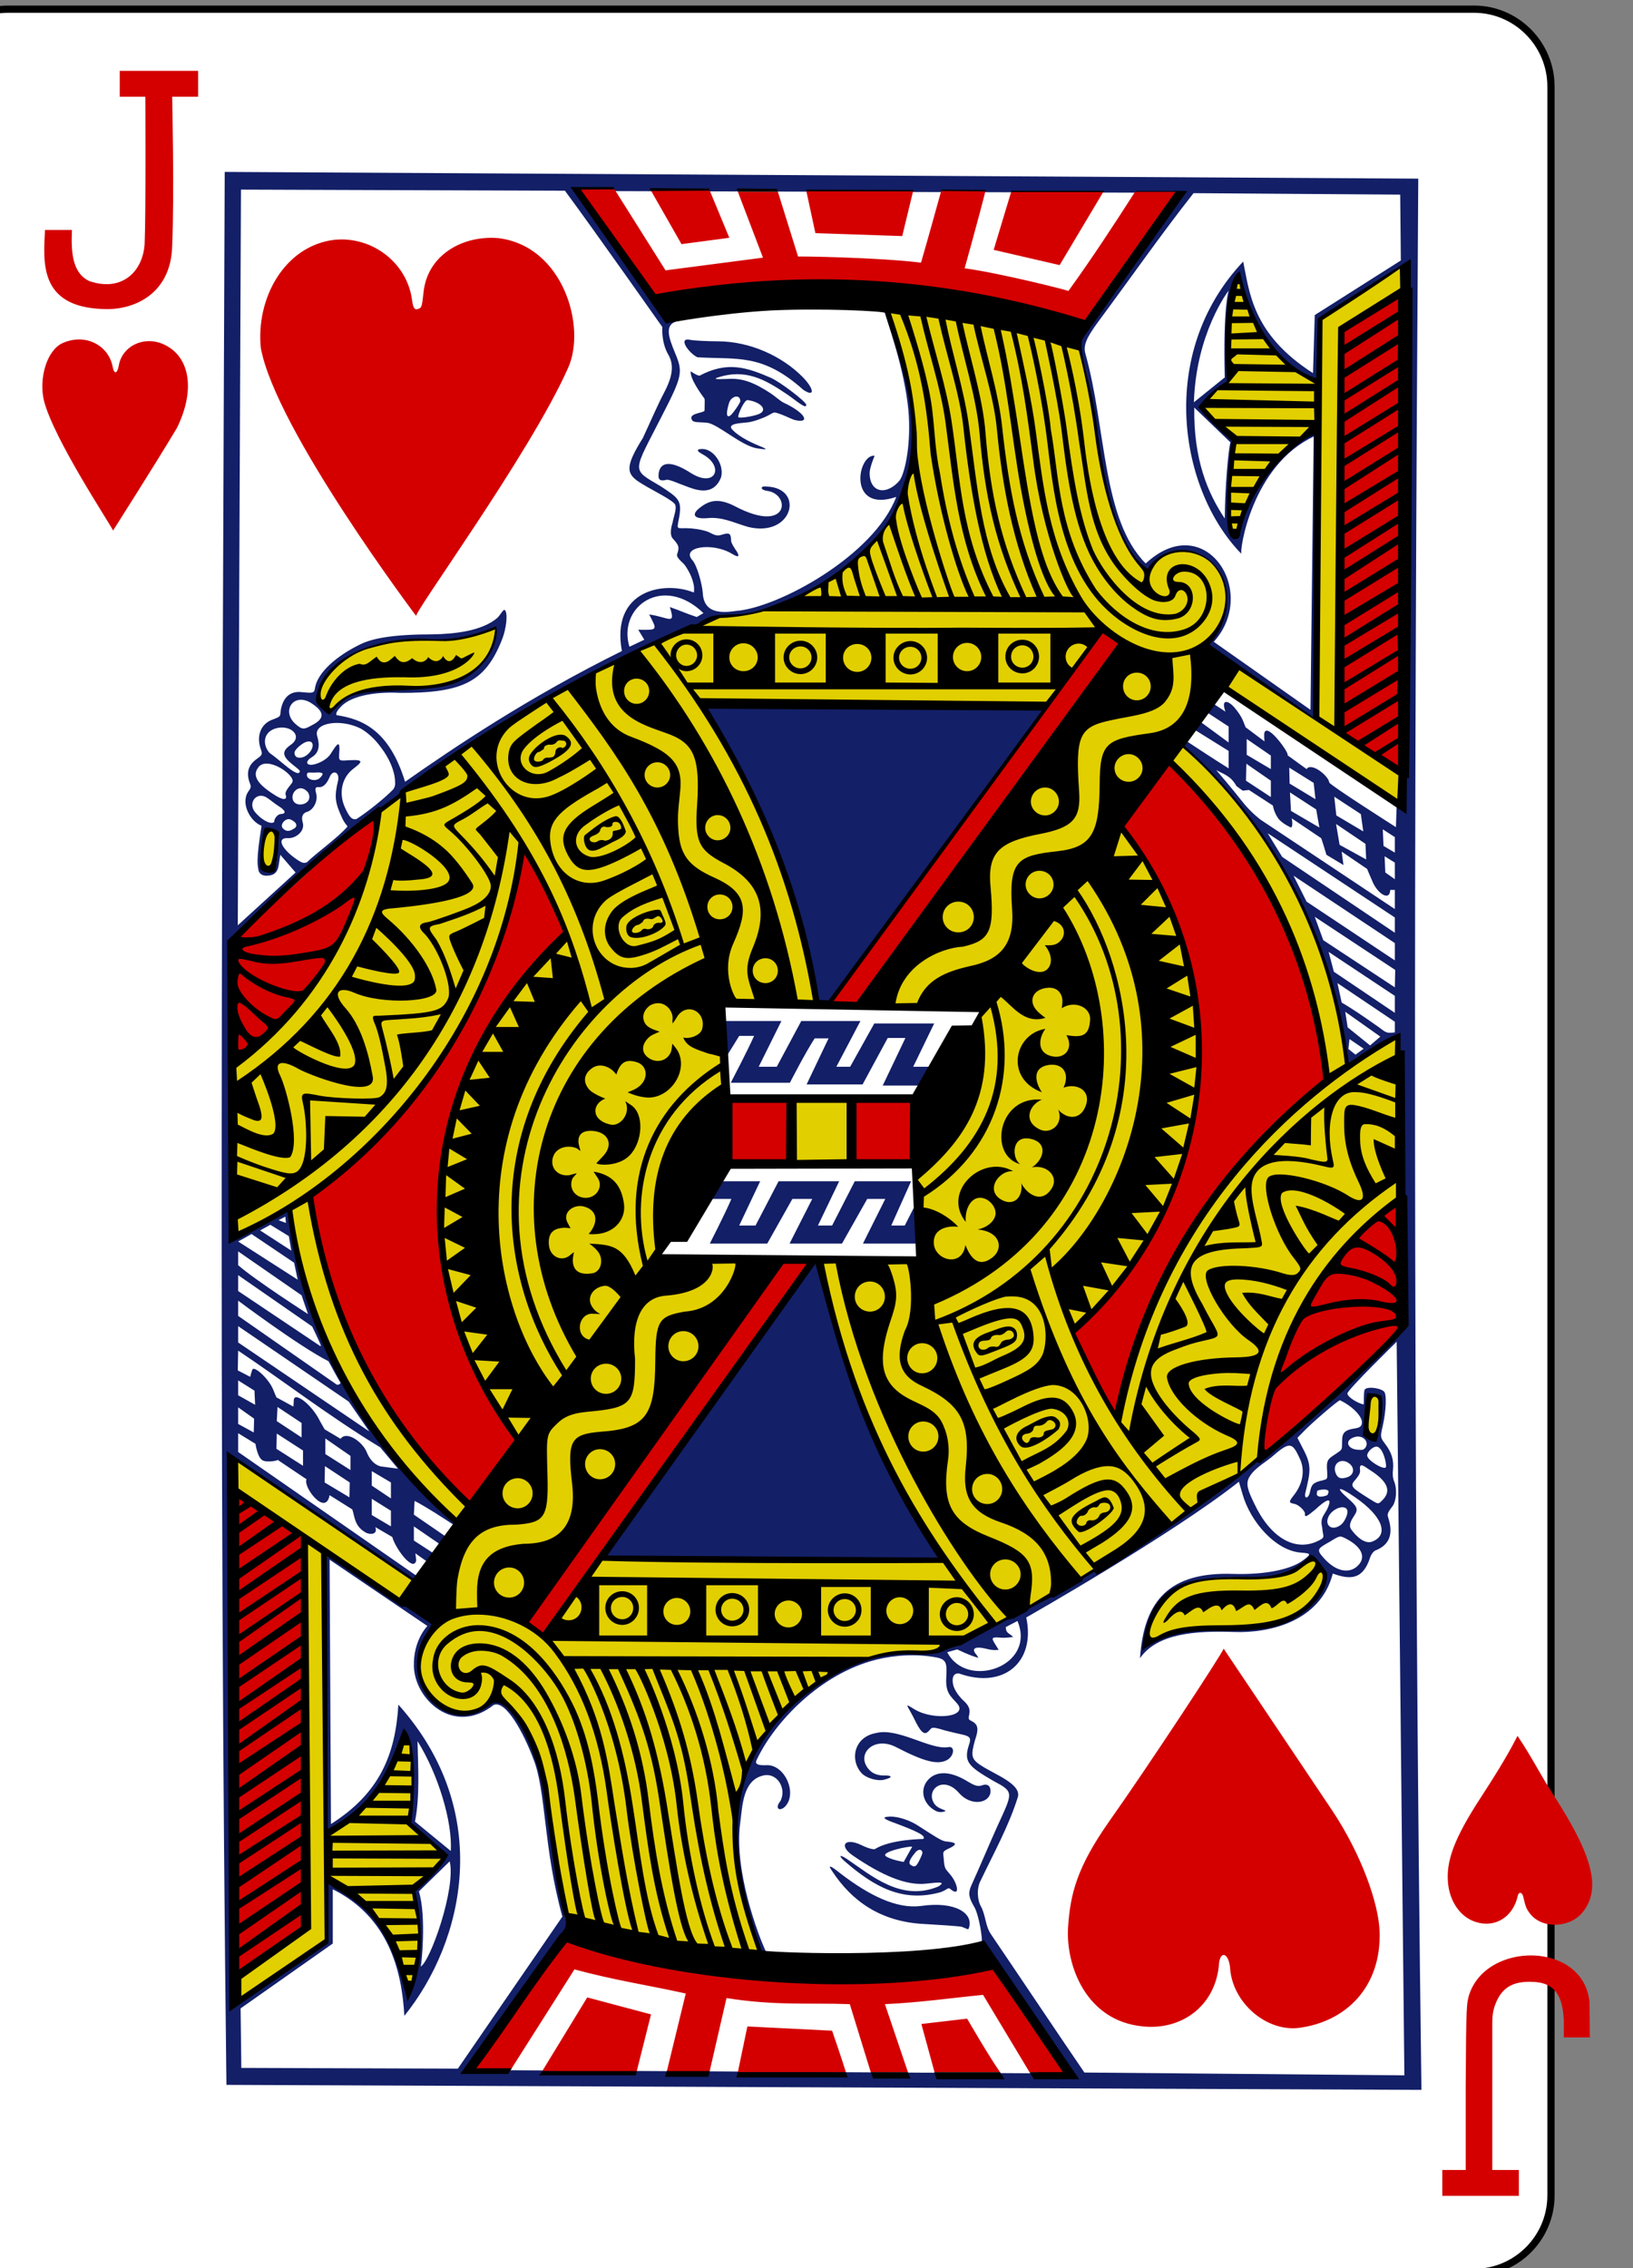 <?xml version="1.0" encoding="UTF-8"?>
<svg xmlns="http://www.w3.org/2000/svg" xmlns:xlink="http://www.w3.org/1999/xlink" width="18pt" height="25pt" viewBox="0 0 18 25" version="1.1">
<rect x="0" y="0" width="18" height="25" fill="#808080" stroke="none"/>
<g id="surface1">
<path style="fill-rule:nonzero;fill:rgb(100%,100%,100%);fill-opacity:1;stroke-width:0.997;stroke-linecap:butt;stroke-linejoin:miter;stroke:rgb(0%,0%,0%);stroke-opacity:1;stroke-miterlimit:4;" d="M 2254.373 483.927 L 2456.352 483.927 C 2462.185 483.927 2466.949 488.72 2466.949 494.589 L 2466.949 785.141 C 2466.949 791.01 2462.185 795.754 2456.352 795.754 L 2254.373 795.754 C 2248.491 795.754 2243.727 791.01 2243.727 785.141 L 2243.727 494.589 C 2243.727 488.72 2248.491 483.927 2254.373 483.927 Z M 2254.373 483.927 " transform="matrix(0.08,0,0,0.08,-180.26,-38.613)"/>
<path style=" stroke:none;fill-rule:nonzero;fill:rgb(88.627%,81.176%,0%);fill-opacity:1;" d="M 15.477 2.93 L 14.551 3.527 L 14.535 4.23 C 13.988 3.965 13.75 3.539 13.66 3.035 C 13.508 3.23 13.539 4.215 13.539 4.215 C 13.395 4.285 13.344 4.383 13.254 4.465 C 13.344 4.613 13.594 4.859 13.594 4.859 C 13.594 4.855 13.48 5.883 13.617 5.926 C 13.742 5.484 13.906 5.102 14.52 4.703 C 14.52 4.703 14.531 6.336 14.492 7.91 C 14.23 7.734 13.684 7.414 13.328 7.09 C 13.789 6.5 13.32 5.73 12.633 6.242 C 12.188 6.004 12.121 4.871 12.012 4.281 C 11.988 4.16 11.887 3.812 11.887 3.812 C 11.887 3.812 10.422 3.41 9.789 3.445 C 10.32 4.812 10.215 6.48 7.879 6.793 C 6.758 7.301 5.461 7.871 4.203 8.93 C 3.973 10.512 3.152 11.289 2.574 11.719 C 2.578 12.359 2.57 12.992 2.598 13.637 C 2.594 13.641 3.125 13.293 3.207 13.359 C 3.648 16.211 5.266 16.777 5.105 16.855 C 5.078 16.871 4.574 17.387 4.574 17.387 L 2.602 16.094 C 2.531 18.066 2.57 20.078 2.602 22.055 C 2.949 21.859 3.59 21.391 3.59 21.391 L 3.598 20.719 C 3.598 20.656 4.496 21.277 4.5 22.023 C 4.57 22.07 4.723 20.953 4.582 20.832 L 4.953 20.453 L 4.555 20.074 C 4.555 20.074 4.656 19.441 4.449 19.078 C 4.316 19.91 3.621 20.172 3.621 20.172 C 3.621 20.172 3.605 17.125 3.59 17.121 L 4.832 17.902 C 4.738 17.922 4.5 18.359 4.75 18.711 C 4.898 18.93 5.438 18.914 5.48 18.664 C 6.242 19.371 5.949 20.219 6.285 21.223 L 8.449 21.617 C 7.559 19.969 8.527 18.094 10.277 18.227 C 10.605 18.094 10.906 17.895 10.906 17.895 C 10.906 17.895 10.688 17.543 10.41 17.211 L 6.66 17.152 L 8.406 13.891 L 7.258 13.855 C 7.258 13.855 8.191 11.883 7.992 11.727 C 7.918 11.668 7.949 11.035 7.949 11.035 L 8.977 11.07 C 9.02 10.617 8.48 8.883 7.723 7.75 L 11.938 7.785 L 9.566 11.078 L 10.84 11.113 L 10.078 12.668 L 10.199 13.879 L 9.07 13.918 C 9.266 15.598 10.52 17.367 10.961 17.914 C 11.691 17.742 13.055 16.707 13.898 16.062 C 14.008 14.934 14.398 13.973 15.422 13.258 L 15.422 11.402 C 15.422 11.402 14.84 11.777 14.84 11.75 C 14.844 11.348 14.633 10.512 14.242 9.766 C 13.828 8.969 13.141 8.242 12.984 8.195 C 13.348 7.652 13.5 7.605 13.496 7.594 L 15.469 8.852 Z M 5.535 6.887 C 5.535 6.887 5.152 7.031 4.816 7.027 C 4.219 7.059 3.766 7.105 3.523 7.594 C 3.473 7.742 3.582 7.797 3.66 7.832 C 4.109 7.277 5.309 8.012 5.535 6.887 Z M 2.883 9.438 C 2.883 9.516 2.973 9.645 3.016 9.508 C 3.055 9.414 3.062 9.262 3.02 9.164 C 2.898 9.098 2.887 9.359 2.883 9.438 Z M 9.352 12.125 L 8.77 12.129 L 8.766 12.809 L 9.359 12.836 Z M 15.082 15.512 C 15.066 15.578 15.004 15.883 15.148 15.832 C 15.316 15.703 15.172 15.109 15.082 15.512 Z M 14.531 17.219 C 14.465 17.121 14.25 17.367 14.074 17.379 C 13.297 17.418 12.727 17.316 12.629 18.125 C 13.078 17.84 13.703 17.969 14.109 17.879 C 14.402 17.781 14.738 17.516 14.531 17.219 Z M 14.531 17.219 "/>
<path style=" stroke:none;fill-rule:nonzero;fill:rgb(7.451%,12.157%,40.392%);fill-opacity:1;" d="M 2.496 22.98 C 2.41 15.895 2.449 8.902 2.477 1.895 L 15.633 1.969 C 15.586 8.961 15.574 15.973 15.668 23.035 Z M 3.059 9.348 C 3.07 9.148 2.988 9.062 2.914 9.203 C 2.898 9.234 2.84 9.586 2.973 9.598 C 3.062 9.605 3.055 9.438 3.059 9.348 Z M 2.848 9.586 C 2.844 9.539 2.816 9.52 2.883 9.102 C 2.758 9.055 2.648 8.852 2.738 8.723 C 2.773 8.676 2.766 8.664 2.75 8.621 C 2.715 8.52 2.734 8.434 2.828 8.367 C 2.891 8.324 2.895 8.312 2.875 8.258 C 2.824 8.117 2.871 7.977 3.008 7.93 C 3.105 7.895 3.086 7.891 3.094 7.832 C 3.117 7.695 3.191 7.613 3.328 7.629 C 3.453 7.641 3.465 7.641 3.473 7.578 C 3.504 7.41 3.711 7.227 3.98 7.098 C 4.113 7.035 4.336 6.992 4.766 6.992 C 5.008 6.988 5.312 6.957 5.484 6.809 C 5.512 6.781 5.551 6.711 5.562 6.723 C 5.598 6.742 5.59 6.914 5.527 7.066 C 5.344 7.516 5.098 7.641 4.402 7.637 C 4.195 7.625 3.891 7.652 3.762 7.785 C 3.723 7.824 3.695 7.863 3.711 7.883 C 4 7.926 4.293 8.055 4.465 8.617 C 4.988 8.25 5.82 7.688 6.855 7.176 C 6.73 6.504 7.32 6.398 7.648 6.531 C 7.648 6.531 7.656 6.488 7.645 6.438 C 7.633 6.387 7.613 6.324 7.555 6.238 C 7.539 6.207 7.445 6.148 7.465 6.105 C 7.492 6.027 7.48 6.008 7.418 5.938 C 7.375 5.895 7.402 5.797 7.414 5.758 C 7.426 5.688 7.473 5.582 7.43 5.547 C 7.367 5.484 7.145 5.383 7.027 5.301 C 6.902 5.211 6.898 5.129 7.086 4.828 C 7.168 4.652 7.25 4.461 7.316 4.336 C 7.418 4.145 7.43 4.02 7.367 3.91 C 7.285 3.77 7.301 3.602 7.301 3.605 C 7.301 3.605 6.539 2.523 6.227 2.102 L 2.656 2.09 L 2.621 10.199 L 3.258 9.617 L 3.09 9.422 C 3.066 9.535 3.086 9.648 2.945 9.652 C 2.898 9.656 2.855 9.633 2.848 9.586 Z M 4.969 20.402 C 4.988 20.082 4.832 19.559 4.602 19.191 C 4.609 19.469 4.629 19.809 4.574 20.078 Z M 10.602 21.238 C 10.57 21.23 10.336 21.215 10.191 21.207 C 9.703 21.184 9.387 20.949 9.176 20.629 C 9.121 20.551 9.145 20.555 9.258 20.645 C 9.582 20.895 9.887 21.043 10.152 21.008 C 10.531 20.953 10.734 21.09 10.68 21.25 C 10.672 21.277 10.668 21.262 10.602 21.238 Z M 9.32 20.523 C 9.246 20.461 9.242 20.43 9.332 20.488 C 9.605 20.672 9.934 20.965 10.344 20.793 C 10.43 20.738 10.352 20.746 10.207 20.762 C 9.992 20.785 9.727 20.676 9.402 20.453 C 9.242 20.344 9.312 20.25 9.492 20.336 C 9.547 20.363 9.602 20.383 9.641 20.383 C 9.816 20.27 10.184 20.27 10.176 20.27 C 10.219 20.234 10.082 20.176 9.875 20.098 C 9.742 20.051 9.707 20.027 9.809 20.023 C 9.895 20.02 10.031 20.062 10.129 20.129 C 10.293 20.234 10.379 20.293 10.426 20.297 C 10.508 20.305 10.59 20.316 10.449 20.379 C 10.387 20.41 10.395 20.414 10.402 20.484 C 10.41 20.598 10.418 20.594 10.469 20.656 C 10.555 20.75 10.594 20.926 10.469 20.816 C 10.445 20.805 10.441 20.828 10.371 20.855 C 9.945 20.977 9.629 20.789 9.32 20.523 Z M 10.105 20.555 C 10.129 20.523 10.164 20.445 10.168 20.422 C 10.16 20.371 10.113 20.387 10.09 20.418 C 10.051 20.465 9.996 20.535 10.043 20.559 C 10.062 20.57 10.082 20.582 10.105 20.555 Z M 9.961 20.523 L 10.055 20.355 C 10.031 20.344 9.711 20.41 9.762 20.457 C 9.805 20.496 9.961 20.523 9.961 20.523 Z M 10.316 19.961 C 10.172 19.887 10.129 19.719 10.238 19.609 C 10.332 19.516 10.484 19.523 10.668 19.637 C 10.734 19.676 10.773 19.695 10.82 19.68 C 10.895 19.652 10.922 19.695 10.918 19.754 C 10.902 19.879 10.703 19.91 10.574 19.766 C 10.41 19.574 10.227 19.707 10.281 19.848 C 10.309 19.918 10.359 19.93 10.422 19.957 C 10.422 19.969 10.359 19.984 10.316 19.961 Z M 9.656 19.102 C 9.898 19.039 10.254 19.289 10.449 19.258 C 10.531 19.238 10.52 19.359 10.434 19.402 C 10.332 19.453 10.188 19.418 9.879 19.258 C 9.625 19.125 9.418 19.348 9.59 19.516 C 9.625 19.551 9.68 19.57 9.742 19.57 C 9.828 19.566 9.855 19.59 9.742 19.617 C 9.68 19.633 9.562 19.605 9.504 19.551 C 9.367 19.414 9.402 19.148 9.656 19.102 Z M 4.562 18.363 C 4.555 18.078 4.711 17.922 4.711 17.922 L 3.633 17.191 L 3.648 20.105 C 4.184 19.766 4.359 19.34 4.391 18.789 C 5.449 19.969 5.117 21.402 4.457 22.219 C 4.43 21.719 4.281 21.129 3.668 20.824 L 3.668 21.422 L 2.652 22.137 L 2.66 22.793 L 5.047 22.801 L 6.199 21.125 C 5.988 20.367 6.02 19.734 5.879 19.387 C 5.773 19.102 5.574 18.734 5.441 18.793 C 5.004 19.137 4.57 18.734 4.562 18.363 Z M 5.473 18.699 C 5.848 18.969 5.949 19.406 6.023 19.797 C 6.027 19.797 6.223 21.117 6.227 21.133 C 6.254 21.207 6.246 21.277 6.18 21.332 C 5.836 21.805 5.156 22.816 5.156 22.816 L 11.785 22.855 C 11.434 22.344 11.156 21.836 10.82 21.418 C 10.836 21.395 10.793 21.109 10.738 21.016 C 10.68 20.918 10.668 20.867 10.707 20.781 C 10.805 20.566 10.902 20.332 10.992 20.133 C 11.164 19.754 11.184 19.754 10.949 19.629 C 10.672 19.469 10.621 19.418 10.68 19.234 C 10.703 19.168 10.703 19.141 10.617 19.121 C 10.578 19.113 10.48 19.09 10.418 19.074 C 10.23 19.016 10.285 19.051 10.215 19.098 C 10.164 19.125 10.117 19.027 10.059 18.91 C 9.988 18.777 9.969 18.773 10.086 18.844 C 10.301 18.969 10.684 18.922 10.547 18.773 C 10.484 18.699 10.422 18.664 10.43 18.5 C 10.438 18.34 10.438 18.293 10.328 18.27 C 10.105 18.227 9.867 18.242 9.66 18.293 C 9.035 18.449 8.535 18.988 8.344 19.391 C 8.301 19.461 8.398 19.457 8.441 19.457 C 8.645 19.438 8.793 19.762 8.656 19.91 C 8.594 19.973 8.535 19.934 8.602 19.852 C 8.676 19.711 8.562 19.523 8.398 19.574 C 8.191 19.633 8.184 19.898 8.16 20.086 C 8.086 20.621 8.363 21.336 8.43 21.484 C 8.43 21.484 8.441 21.504 8.438 21.504 C 8.434 21.504 8.398 21.535 8.387 21.52 C 8.34 21.465 8.219 21.027 8.152 20.715 C 8.023 19.848 8.25 19.051 8.973 18.598 C 9.617 18.137 9.941 18.234 10.305 18.215 C 10.43 18.172 10.602 18.102 10.734 18.039 C 11.375 17.691 11.898 17.395 12.441 17.098 C 12.973 16.809 13.328 16.402 13.812 16.145 C 13.836 16.133 13.855 16.105 13.879 16.094 C 14.484 15.574 15.078 15.062 15.438 14.707 C 15.48 14.664 15.516 14.605 15.516 14.605 L 15.457 11.602 C 15.457 11.602 15.395 11.551 15.395 11.504 C 15.395 11.398 15.359 11.422 15.141 11.57 C 14.871 11.762 14.852 11.75 14.852 11.75 C 14.711 10.371 13.961 9.02 13.051 8.227 L 13.09 8.176 C 13.09 8.176 13.391 8.375 13.543 8.469 L 13.543 8.277 L 13.18 8.051 C 13.18 8.051 13.145 8.023 13.18 7.977 C 13.199 7.949 13.25 7.969 13.25 7.969 L 13.543 8.184 L 13.543 8.008 L 13.309 7.855 L 13.383 7.762 L 13.508 7.844 C 13.457 7.707 13.531 7.711 13.609 7.801 C 13.645 7.844 13.684 7.898 13.703 7.949 C 13.711 7.969 13.73 8.016 13.73 8.016 L 13.938 8.172 C 13.938 8.172 13.93 8.094 13.938 8.074 C 13.973 7.965 14.223 8.316 14.191 8.324 L 14.402 8.477 C 14.453 8.398 14.645 8.551 14.652 8.625 C 14.668 8.66 15.387 9.117 15.387 9.117 L 15.395 8.863 L 15.473 8.766 L 15.504 2.914 L 14.555 3.52 L 14.543 4.227 C 14.094 4.082 13.703 3.438 13.648 3.031 C 13.617 3.016 13.488 3.828 13.555 4.184 C 13.438 4.273 13.238 4.477 13.238 4.48 L 13.598 4.871 C 13.598 4.871 13.527 5.473 13.543 5.77 C 13.559 5.91 13.562 5.926 13.605 5.926 C 13.641 5.926 13.668 5.891 13.672 5.855 C 13.754 5.5 14.031 4.941 14.516 4.754 C 14.547 4.75 14.512 7.938 14.512 7.938 L 13.316 7.129 C 13.258 7.078 13.395 7.082 13.48 6.812 C 13.695 6.117 12.945 5.871 12.656 6.273 C 12.605 6.273 12.406 6.027 12.379 5.926 C 12.156 5.484 12.113 4.98 12.07 4.578 C 12.047 4.395 11.977 4.098 11.922 3.914 C 11.891 3.82 11.891 3.75 11.953 3.66 C 12.25 3.262 12.535 2.844 12.785 2.438 C 13.012 2.141 12.969 2.125 12.969 2.125 L 6.324 2.105 L 7.387 3.496 L 7.492 3.535 C 7.309 3.562 7.371 3.719 7.441 3.891 C 7.531 4.102 7.52 4.148 7.297 4.582 C 6.973 5.219 6.953 5.164 7.281 5.359 C 7.48 5.488 7.516 5.516 7.488 5.691 C 7.457 5.863 7.449 5.812 7.617 5.824 C 7.703 5.832 7.777 5.848 7.816 5.867 C 7.859 5.887 7.895 5.914 7.953 5.895 C 8.051 5.863 8.055 5.887 8.059 5.961 C 8.059 5.988 8.105 6.055 8.121 6.078 C 8.156 6.137 8.141 6.148 8.07 6.105 C 7.855 5.973 7.5 6.027 7.633 6.176 C 7.684 6.234 7.738 6.434 7.746 6.531 C 7.754 6.711 7.867 6.773 8.113 6.734 C 8.578 6.699 9.633 6.125 9.879 5.477 C 9.34 5.66 9.449 5.004 9.641 5.023 C 9.641 5.023 9.59 5.141 9.586 5.207 C 9.582 5.441 9.781 5.461 9.918 5.293 C 9.977 5.207 10.047 4.879 10.012 4.512 C 9.969 4.07 9.789 3.57 9.754 3.449 C 10.527 5.277 9.82 6.082 8.734 6.609 C 8.32 6.781 8.262 6.777 8.02 6.789 C 7.852 6.805 7.699 6.887 7.539 6.938 C 6.613 7.379 5.473 7.926 4.453 8.746 C 3.723 9.285 3.141 9.77 2.562 10.391 L 2.559 13.621 C 2.734 13.594 3.016 13.426 3.184 13.328 C 3.375 14.535 3.996 15.93 5.031 16.766 C 5.031 16.766 5.008 16.812 5.008 16.812 C 4.859 16.715 4.711 16.617 4.57 16.543 L 4.562 16.695 L 4.91 16.934 C 4.918 16.973 4.852 17.023 4.852 17.023 L 4.562 16.824 L 4.562 16.98 L 4.785 17.125 C 4.844 17.184 4.711 17.215 4.711 17.215 L 4.578 17.121 C 4.578 17.121 4.59 17.195 4.586 17.207 C 4.551 17.324 4.359 17.07 4.324 16.941 L 4.137 16.832 C 4.164 16.906 4.098 16.918 4.043 16.898 C 3.902 16.828 3.91 16.707 3.883 16.637 L 3.633 16.48 C 3.59 16.719 3.336 16.387 3.379 16.305 L 3.059 16.09 C 3.074 16.098 2.938 16.125 2.891 16.094 C 2.836 16.059 2.816 15.914 2.816 15.914 L 2.625 15.797 L 2.625 16.004 L 4.594 17.371 L 4.566 17.422 L 2.512 16.027 L 2.594 22.09 L 3.598 21.398 C 3.578 21.172 3.617 20.969 3.602 20.711 C 4.113 21.031 4.289 21.246 4.516 21.914 C 4.66 21.535 4.637 21.168 4.57 20.832 C 4.703 20.727 4.828 20.621 4.895 20.461 C 4.773 20.289 4.652 20.242 4.52 20.086 C 4.512 19.895 4.625 19.324 4.473 19.137 C 4.473 19.137 4.195 19.965 3.598 20.215 C 3.582 19.34 3.602 17.141 3.602 17.141 C 3.602 17.141 4.215 17.559 4.527 17.73 C 4.672 17.809 4.777 17.855 4.777 17.91 C 4.777 17.941 4.719 17.977 4.695 18.016 C 4.676 18.039 4.609 18.277 4.637 18.461 C 4.648 18.598 4.711 18.684 4.773 18.75 C 4.973 18.957 5.332 18.859 5.473 18.699 Z M 6.66 17.152 L 9.016 13.875 C 9.293 15.082 9.77 16.184 10.387 17.188 Z M 7.824 13.707 C 7.824 13.707 7.988 13.387 8.062 13.215 L 7.773 13.215 L 7.949 13.02 L 8.379 13.02 L 8.148 13.508 L 8.328 13.508 L 8.582 13.02 L 9.25 13.02 L 9.016 13.508 L 9.172 13.508 L 9.422 13.02 L 10.043 13.02 L 9.824 13.508 L 9.973 13.508 L 10.098 13.262 L 10.129 13.707 L 9.512 13.707 L 9.758 13.215 L 9.559 13.215 L 9.281 13.707 L 8.703 13.707 L 8.953 13.215 L 8.734 13.215 L 8.457 13.707 Z M 9.73 11.965 L 9.98 11.441 L 9.785 11.441 L 9.508 11.953 L 8.891 11.953 L 9.133 11.445 L 8.98 11.445 C 8.875 11.605 8.707 11.934 8.707 11.934 L 8.055 11.934 C 8.055 11.934 8.238 11.586 8.312 11.418 L 8.148 11.418 L 8.02 11.625 C 7.973 11.547 8.004 11.344 7.996 11.254 L 8.613 11.254 L 8.363 11.758 L 8.562 11.758 L 8.832 11.254 L 9.484 11.254 L 9.219 11.758 L 9.371 11.758 L 9.637 11.281 L 10.297 11.281 L 10.066 11.758 L 10.27 11.758 L 10.18 11.965 Z M 9.121 11.051 L 8.996 11.074 C 8.836 9.715 8.078 8.328 7.758 7.758 L 11.523 7.809 Z M 13.543 3.203 C 13.543 3.203 13.184 3.664 13.16 4.434 L 13.5 4.16 C 13.48 3.379 13.543 3.203 13.543 3.203 Z M 13.164 4.492 C 13.156 5.062 13.309 5.43 13.5 5.715 C 13.504 5.344 13.539 4.973 13.562 4.875 Z M 3.844 15.449 L 2.625 14.617 L 2.625 14.797 L 4.07 15.777 Z M 3.621 15.004 C 3.297 14.84 2.625 14.336 2.625 14.336 L 2.625 14.504 L 3.695 15.25 C 3.715 15.27 3.742 15.266 3.754 15.242 C 3.711 15.172 3.66 15.074 3.621 15.004 Z M 3.324 14.277 L 2.625 13.793 L 2.625 13.945 C 2.805 14.105 3.395 14.484 3.395 14.484 Z M 2.625 13.684 L 3.281 14.105 L 3.242 13.918 L 2.773 13.602 Z M 14.445 7.824 L 14.48 4.812 C 13.797 5.133 13.66 6.074 13.684 6.105 C 13 5.406 12.746 3.898 13.703 2.883 C 13.773 3.211 13.797 3.68 14.473 4.113 L 14.492 3.473 L 15.441 2.871 L 15.434 2.145 L 13.156 2.129 C 12.805 2.574 12.453 3.078 12.102 3.551 C 11.973 3.727 11.938 3.809 11.965 3.902 C 12.195 4.723 12.148 5.73 12.629 6.211 C 13.277 5.605 13.883 6.516 13.379 7.074 Z M 4.617 20.848 C 4.703 21.121 4.645 21.676 4.637 21.676 C 4.742 21.621 5.027 20.816 4.957 20.516 M 8.25 5.809 C 8.086 5.762 7.965 5.695 7.797 5.711 C 7.664 5.723 7.617 5.68 7.699 5.609 C 7.805 5.52 7.91 5.48 8.105 5.582 C 8.703 5.895 8.719 5.441 8.453 5.41 C 8.375 5.398 8.379 5.352 8.453 5.363 C 8.871 5.379 8.742 5.926 8.25 5.809 Z M 7.551 5.355 C 7.473 5.328 7.379 5.281 7.344 5.289 C 7.254 5.312 7.254 5.266 7.262 5.207 C 7.289 5.07 7.43 5.094 7.617 5.215 C 7.887 5.383 7.988 5.141 7.746 5.008 C 7.664 4.965 7.688 4.949 7.738 4.949 C 7.863 4.945 7.984 5.117 7.949 5.258 C 7.863 5.484 7.656 5.395 7.551 5.355 Z M 8.34 4.941 C 8.168 4.91 7.914 4.676 7.797 4.66 C 7.73 4.652 7.656 4.66 7.633 4.637 C 7.57 4.555 7.75 4.555 7.766 4.527 C 7.766 4.457 7.77 4.418 7.766 4.395 C 7.734 4.352 7.605 4.176 7.613 4.094 C 7.613 4.09 7.68 4.141 7.711 4.141 C 8.02 3.977 8.234 4.051 8.496 4.164 C 8.602 4.211 8.883 4.426 8.887 4.461 C 8.891 4.52 8.77 4.41 8.672 4.344 C 8.43 4.18 8.215 4.062 7.914 4.16 C 7.867 4.176 7.875 4.184 8.031 4.176 C 8.18 4.168 8.305 4.211 8.496 4.336 C 8.543 4.367 8.602 4.422 8.637 4.438 C 8.879 4.551 8.93 4.664 8.777 4.633 C 8.742 4.629 8.68 4.594 8.617 4.57 C 8.508 4.531 8.547 4.543 8.438 4.594 C 8.402 4.609 8.312 4.648 8.238 4.656 C 8.18 4.664 7.996 4.664 8.078 4.742 C 8.164 4.828 8.309 4.891 8.406 4.93 C 8.477 4.961 8.422 4.953 8.34 4.941 Z M 8.359 4.566 C 8.473 4.523 8.387 4.43 8.242 4.41 C 8.207 4.402 8.137 4.559 8.137 4.594 C 8.133 4.617 8.297 4.59 8.359 4.566 Z M 8.047 4.582 C 8.074 4.566 8.16 4.441 8.16 4.422 C 8.16 4.34 8.059 4.363 8.035 4.445 C 8.004 4.547 8.004 4.609 8.047 4.582 Z M 7.688 3.938 C 7.594 3.895 7.465 3.715 7.609 3.746 C 7.641 3.754 7.805 3.762 7.91 3.762 C 8.266 3.762 8.621 3.926 8.848 4.156 C 8.977 4.289 8.984 4.383 8.855 4.297 C 8.402 3.891 8.125 3.965 7.688 3.938 Z M 11.215 17.867 L 11.086 17.934 C 11.09 18.004 11.113 17.992 11.168 18.043 C 11.168 18.043 11.09 18.055 11.035 18.051 C 10.941 18.043 10.922 18.047 10.961 18.109 C 10.98 18.141 11.008 18.184 11.008 18.184 C 11.008 18.184 10.957 18.195 10.883 18.176 C 10.766 18.145 10.707 18.16 10.75 18.223 C 10.766 18.238 10.785 18.273 10.785 18.273 C 10.703 18.254 10.551 18.18 10.551 18.18 L 10.441 18.211 C 10.656 18.629 11.426 18.367 11.215 17.867 Z M 14.953 17.27 C 15.07 17.172 15.012 17.051 14.84 16.961 C 14.77 16.926 14.773 16.922 14.66 16.992 C 14.516 17.074 14.504 17.078 14.605 17.188 C 14.73 17.32 14.863 17.344 14.953 17.27 Z M 14.512 16.992 C 14.621 16.941 14.582 16.949 14.574 16.836 C 14.543 16.707 14.617 16.699 14.652 16.574 C 14.668 16.508 14.609 16.535 14.5 16.637 C 14.41 16.711 14.383 16.73 14.383 16.691 C 14.395 16.664 14.32 16.582 14.258 16.574 C 14.203 16.562 14.207 16.551 14.262 16.48 C 14.355 16.363 14.391 16.211 14.328 16.078 C 14.25 15.91 14.223 15.883 14.051 16.031 C 13.961 16.113 13.832 16.176 13.773 16.277 C 13.727 16.352 13.754 16.426 13.824 16.57 C 13.996 16.938 14.262 17.102 14.512 16.992 Z M 15.125 16.992 C 15.316 16.918 15.238 16.711 14.938 16.504 C 14.758 16.379 14.707 16.383 14.859 16.516 C 14.957 16.602 14.973 16.633 14.934 16.695 C 14.898 16.75 14.859 16.809 14.895 16.859 C 14.949 16.934 15.043 17.023 15.125 16.992 Z M 4.309 16.652 L 4.098 16.52 L 4.098 16.699 L 4.309 16.824 Z M 14.773 16.812 C 14.816 16.785 14.852 16.703 14.852 16.668 C 14.859 16.582 14.723 16.602 14.656 16.695 C 14.586 16.801 14.672 16.883 14.773 16.812 Z M 15.242 16.531 C 15.34 16.43 15.293 16.324 15.094 16.199 C 15.02 16.148 14.98 16.117 14.992 16.215 C 14.992 16.246 14.961 16.285 14.941 16.309 C 14.871 16.383 14.902 16.398 15.094 16.52 C 15.195 16.582 15.188 16.586 15.242 16.531 Z M 4.309 16.34 L 4.098 16.215 L 4.098 16.375 L 4.309 16.516 Z M 3.852 16.504 L 3.855 16.34 L 3.582 16.16 L 3.578 16.34 Z M 14.52 16.438 C 14.484 16.531 14.625 16.488 14.633 16.477 C 14.656 16.43 14.637 16.426 14.625 16.422 C 14.598 16.41 14.504 16.426 14.52 16.438 Z M 14.582 16.316 C 14.629 16.301 14.633 16.309 14.629 16.223 C 14.617 16.09 14.637 16.082 14.727 16.023 C 14.793 15.977 14.793 15.984 14.793 15.906 C 14.793 15.809 14.801 15.766 14.926 15.746 C 14.98 15.738 15.008 15.727 15.012 15.684 C 15.02 15.617 14.91 15.5 14.77 15.434 C 14.75 15.434 14.441 15.699 14.355 15.793 L 14.301 15.848 L 14.363 15.969 C 14.461 16.152 14.445 16.219 14.387 16.461 C 14.375 16.527 14.426 16.52 14.441 16.438 C 14.457 16.367 14.469 16.34 14.582 16.316 Z M 15.055 15.668 C 15.027 15.816 15.105 15.906 15.18 15.832 C 15.219 15.793 15.25 15.469 15.223 15.414 C 15.074 15.258 15.059 15.633 15.055 15.668 Z M 12.645 18.117 C 13.199 17.793 13.914 18.059 14.316 17.793 C 14.504 17.586 14.695 17.457 14.586 17.316 C 14.504 17.203 14.449 17.188 14.449 17.188 C 14.457 17.195 14.156 17.445 13.723 17.387 C 13 17.363 12.66 17.59 12.645 18.117 Z M 13.594 17.348 C 13.949 17.359 14.238 17.297 14.367 17.195 C 14.449 17.133 14.461 17.121 14.336 17.113 C 14.059 17.09 13.781 16.773 13.695 16.465 C 13.676 16.402 13.656 16.332 13.656 16.332 C 12.922 16.914 11.312 17.828 11.312 17.828 C 11.418 18.324 11.059 18.621 10.57 18.445 C 10.484 18.438 10.496 18.543 10.512 18.59 C 10.539 18.664 10.598 18.723 10.609 18.734 C 10.68 18.797 10.695 18.836 10.684 18.895 C 10.672 18.953 10.676 18.953 10.715 18.973 C 10.789 19.012 10.785 19.07 10.746 19.184 C 10.703 19.344 10.699 19.387 10.816 19.461 C 10.965 19.559 11.262 19.664 11.219 19.809 C 11.117 20.133 10.957 20.418 10.812 20.723 C 10.762 20.809 10.773 20.945 10.812 21.012 C 10.867 21.113 10.859 21.23 10.926 21.324 C 11.297 21.871 11.617 22.352 11.953 22.844 L 15.48 22.875 L 15.395 14.789 C 15.395 14.789 14.852 15.32 14.852 15.359 C 14.852 15.402 14.98 15.473 15.031 15.48 C 15.035 15.457 15.031 15.363 15.039 15.328 C 15.043 15.277 15.203 15.293 15.254 15.336 C 15.289 15.363 15.277 15.559 15.242 15.715 C 15.211 15.844 15.215 15.844 15.273 15.922 C 15.34 16.012 15.363 16.09 15.355 16.191 C 15.348 16.246 15.352 16.293 15.367 16.328 C 15.402 16.414 15.391 16.539 15.352 16.598 C 15.289 16.68 15.289 16.691 15.305 16.738 C 15.352 16.891 15.332 17.023 15.16 17.09 C 15.141 17.098 15.113 17.133 15.102 17.168 C 15.023 17.414 14.883 17.414 14.691 17.344 C 14.555 17.871 13.996 18.004 13.598 17.988 C 13.18 17.973 12.754 18.004 12.566 18.277 C 12.609 17.633 12.898 17.324 13.594 17.348 Z M 14.855 16.281 C 14.926 16.254 14.934 16.18 14.875 16.133 C 14.785 16.059 14.68 16.133 14.723 16.238 C 14.746 16.297 14.785 16.305 14.855 16.281 Z M 3.863 16.047 L 3.586 15.855 L 3.586 16.027 L 3.863 16.203 Z M 4.387 16.188 L 4.191 15.953 C 3.609 15.598 3.105 15.207 2.625 14.887 L 2.621 15.105 L 2.758 15.176 C 2.758 15.176 2.77 15.125 2.781 15.098 C 2.797 15.047 2.957 15.191 3.008 15.309 C 3.02 15.34 3.047 15.402 3.047 15.402 L 3.234 15.504 C 3.234 15.504 3.238 15.453 3.238 15.438 C 3.238 15.328 3.438 15.48 3.527 15.664 C 3.551 15.707 3.578 15.754 3.578 15.754 L 3.754 15.859 C 3.82 15.766 4 15.895 4.043 16.008 C 4.102 16.152 4.199 16.164 4.203 16.164 Z M 3.34 16.156 L 3.34 15.988 L 3.051 15.801 L 3.047 15.969 Z M 15.277 16.168 C 15.285 16.125 15.242 15.953 15.176 15.945 C 15.137 15.941 15.07 16 15.07 16.043 C 15.07 16.098 15.27 16.215 15.277 16.168 Z M 15.043 15.965 C 15.105 15.898 15.023 15.809 14.93 15.84 C 14.812 15.875 14.852 15.98 14.98 15.98 C 15.012 15.984 15.027 15.98 15.043 15.965 Z M 3.324 15.844 L 3.324 15.684 L 3.059 15.508 L 3.051 15.664 Z M 2.797 15.789 L 2.801 15.637 L 2.625 15.512 L 2.625 15.695 Z M 2.805 15.328 L 2.625 15.215 L 2.625 15.379 L 2.812 15.484 Z M 3.535 14.824 C 3.516 14.777 3.441 14.621 3.441 14.621 L 2.625 14.055 L 2.625 14.23 L 3.535 14.84 Z M 3.152 13.48 L 3.145 13.41 L 3.07 13.449 Z M 2.98 13.5 L 2.867 13.562 L 3.211 13.785 L 3.184 13.625 Z M 14.941 11.625 L 15.031 11.559 L 14.875 11.453 L 14.863 11.562 Z M 15.102 11.523 L 15.215 11.426 L 14.828 11.152 L 14.855 11.324 Z M 15.375 11.379 L 15.375 11.262 L 14.742 10.836 L 14.789 11.051 C 14.898 11.113 15.035 11.207 15.18 11.309 C 15.27 11.371 15.27 11.395 15.375 11.379 Z M 15.375 11.164 L 15.375 10.977 L 14.645 10.492 L 14.703 10.711 Z M 15.375 10.883 L 15.379 10.691 L 14.492 10.105 L 14.586 10.363 Z M 15.375 10.395 L 14.258 9.652 L 14.402 9.938 L 15.375 10.586 Z M 15.375 10.113 L 13.973 9.184 L 14.133 9.445 L 15.375 10.281 Z M 15.375 9.809 L 15.324 9.809 C 15.32 9.941 15.176 9.848 15.121 9.699 C 15.078 9.602 15.07 9.578 15.07 9.578 L 14.789 9.387 C 14.793 9.426 14.809 9.535 14.809 9.535 L 14.621 9.422 C 14.621 9.422 14.566 9.238 14.562 9.238 L 14.238 9.02 C 14.246 9.055 14.25 9.117 14.23 9.121 C 14.23 9.121 14.129 9.078 14.086 9.016 C 14.039 8.945 14.031 8.879 14.031 8.879 L 13.766 8.707 L 13.699 8.715 C 13.699 8.715 13.664 8.691 13.629 8.664 C 13.566 8.551 13.492 8.535 13.406 8.488 C 13.406 8.488 13.594 8.707 13.691 8.832 C 13.785 8.953 13.895 9.035 13.895 9.035 L 15.375 10.02 Z M 15.375 9.508 L 15.262 9.438 L 15.27 9.617 L 15.375 9.691 Z M 3.828 9.113 C 3.836 9.102 3.805 9.09 3.773 9.02 C 3.691 8.844 3.684 8.781 3.727 8.602 C 3.746 8.512 3.668 8.477 3.633 8.566 C 3.602 8.641 3.559 8.68 3.516 8.676 C 3.477 8.672 3.469 8.688 3.484 8.742 C 3.508 8.82 3.461 8.918 3.395 8.945 C 3.332 8.961 3.32 9.004 3.336 9.062 C 3.367 9.16 3.262 9.242 3.176 9.238 C 3.047 9.23 3.098 9.348 3.254 9.461 C 3.312 9.5 3.34 9.523 3.383 9.504 C 3.5 9.391 3.723 9.234 3.828 9.113 Z M 15.059 9.473 L 15.051 9.301 L 14.727 9.082 L 14.766 9.312 Z M 15.375 9.398 L 15.375 9.227 L 15.242 9.141 L 15.25 9.324 Z M 3.121 9.133 C 3.152 9.164 3.184 9.168 3.234 9.137 C 3.289 9.109 3.27 9.062 3.207 9.035 C 3.152 9.004 3.074 9.094 3.121 9.133 Z M 3.023 9.059 C 3.02 9.023 3.062 8.973 3.094 8.973 C 3.16 8.969 3.148 8.934 3.074 8.887 C 3.035 8.863 2.973 8.812 2.949 8.797 C 2.836 8.715 2.727 8.844 2.809 8.949 C 2.883 9.039 2.988 9.094 3.023 9.059 Z M 15.027 9.164 L 15 8.973 L 14.707 8.781 L 14.73 8.988 Z M 4.336 8.699 C 4.352 8.676 4.359 8.648 4.355 8.617 C 4.352 8.496 4.289 8.355 4.199 8.238 C 4.137 8.152 4.059 8.078 3.977 8.031 C 3.754 7.918 3.453 7.965 3.496 8.113 C 3.527 8.215 3.52 8.297 3.434 8.348 C 3.375 8.383 3.367 8.43 3.43 8.43 C 3.477 8.43 3.594 8.387 3.645 8.309 C 3.715 8.199 3.754 8.137 3.738 8.316 C 3.734 8.391 3.742 8.387 3.859 8.379 C 4.02 8.371 3.988 8.402 3.895 8.473 C 3.762 8.574 3.734 8.75 3.801 8.898 C 3.844 8.992 3.875 9.043 3.93 9.027 C 4.047 8.953 4.242 8.797 4.336 8.699 Z M 14.508 8.922 L 14.219 8.734 L 14.23 8.938 L 14.543 9.121 Z M 3.398 8.738 C 3.293 8.605 3.168 8.773 3.25 8.848 C 3.309 8.898 3.453 8.848 3.398 8.738 Z M 3.148 8.758 C 3.137 8.715 3.211 8.648 3.223 8.621 C 3.258 8.543 2.945 8.328 2.848 8.457 C 2.781 8.543 2.828 8.633 3.008 8.75 C 3.117 8.824 3.172 8.824 3.148 8.758 Z M 14.48 8.629 L 14.211 8.461 L 14.215 8.637 L 14.5 8.809 Z M 14.008 8.785 L 14.008 8.605 L 13.738 8.418 L 13.734 8.605 Z M 3.527 8.574 C 3.578 8.523 3.562 8.508 3.465 8.516 C 3.406 8.516 3.387 8.508 3.383 8.535 C 3.375 8.594 3.48 8.621 3.527 8.574 Z M 3.305 8.504 C 3.309 8.492 3.277 8.469 3.219 8.422 C 3.113 8.336 3.102 8.281 3.203 8.211 C 3.348 8.113 3.199 7.977 3.031 8.031 C 2.895 8.078 2.895 8.215 2.973 8.301 C 3.086 8.375 3.285 8.582 3.305 8.504 Z M 14.008 8.328 L 13.742 8.145 L 13.742 8.32 L 14.008 8.477 Z M 3.355 8.34 C 3.473 8.277 3.48 8.129 3.359 8.184 C 3.312 8.207 3.246 8.266 3.246 8.297 C 3.246 8.348 3.293 8.367 3.355 8.34 Z M 3.441 7.992 C 3.594 7.914 3.57 7.836 3.418 7.742 C 3.23 7.637 3.102 7.84 3.254 7.977 C 3.336 8.051 3.355 8.039 3.441 7.992 Z M 3.641 7.848 C 3.887 7.582 4.055 7.594 4.383 7.602 C 5.23 7.609 5.488 7.207 5.461 6.926 C 5.051 7.129 4.684 7.02 4.289 7.078 C 3.613 7.227 3.535 7.543 3.488 7.723 Z M 7.035 6.941 C 7.254 6.945 7.246 6.949 7.156 6.773 C 7.367 6.801 7.453 6.902 7.383 6.691 C 7.496 6.73 7.562 6.762 7.68 6.801 L 7.754 6.758 C 7.305 6.324 6.805 6.691 6.938 7.129 L 7.102 7.051 Z M 7.035 6.941 "/>
<path style=" stroke:none;fill-rule:nonzero;fill:rgb(83.137%,0%,0%);fill-opacity:1;" d="M 15.898 24.203 L 15.898 23.918 L 16.156 23.918 C 16.156 23.918 16.156 24.02 16.156 22.988 C 16.16 22.09 16.168 22.082 16.191 21.996 C 16.375 21.395 17.449 21.395 17.52 22.062 C 17.523 22.387 17.523 22.457 17.527 22.457 L 17.238 22.457 C 17.238 22.457 17.238 22.375 17.238 22.328 C 17.238 21.992 17.137 21.844 16.871 21.844 C 16.668 21.84 16.555 21.914 16.488 22.078 C 16.453 22.16 16.449 22.234 16.449 22.309 C 16.449 22.676 16.449 23.918 16.449 23.918 L 16.742 23.918 L 16.742 24.203 Z M 8.133 22.84 L 8.238 22.336 L 9.172 22.383 C 9.172 22.383 9.281 22.699 9.324 22.84 Z M 5.977 22.828 L 6.473 22.016 L 7.176 22.203 L 7.016 22.84 Z M 7.348 22.84 L 7.559 21.973 C 7.156 21.883 6.777 21.828 6.332 21.707 L 5.613 22.84 L 5.18 22.828 C 5.551 22.332 6.234 21.336 6.234 21.336 C 7.801 21.871 9.379 21.961 10.965 21.676 C 10.965 21.676 11.551 22.445 11.762 22.859 L 11.348 22.84 L 10.836 21.988 C 10.477 22.023 10.125 22.074 9.754 22.09 L 10.008 22.84 L 9.598 22.84 L 9.367 22.09 C 8.922 22.074 8.543 22.109 8.008 22.023 L 7.82 22.84 Z M 10.301 22.84 L 10.156 22.309 L 10.66 22.25 C 10.66 22.25 10.895 22.656 11.023 22.84 Z M 11.773 21.242 C 11.797 20.871 11.875 20.578 12.219 20.086 C 12.664 19.457 13.469 18.23 13.488 18.172 C 13.488 18.172 14.316 19.406 14.688 19.961 C 15.004 20.438 15.195 20.973 15.207 21.289 C 15.227 21.902 14.836 22.285 14.316 22.352 C 13.957 22.395 13.586 22.074 13.559 21.695 C 13.547 21.539 13.461 21.492 13.438 21.629 C 13.41 22.102 13.031 22.379 12.602 22.336 C 11.961 22.277 11.746 21.648 11.773 21.242 Z M 16.266 21.184 C 16.102 21.133 15.98 20.965 15.961 20.754 C 15.938 20.516 16.027 20.266 16.32 19.816 C 16.461 19.598 16.609 19.367 16.727 19.133 C 16.898 19.387 16.988 19.582 17.164 19.848 C 17.57 20.488 17.645 20.836 17.441 21.082 C 17.297 21.254 16.992 21.262 16.863 21.09 C 16.824 21.039 16.816 21.016 16.789 20.902 C 16.777 20.855 16.742 20.848 16.73 20.895 C 16.68 21.129 16.48 21.254 16.266 21.184 Z M 5.777 17.883 C 6.406 16.938 8.617 13.887 8.617 13.887 L 8.941 13.918 C 8.941 13.918 6.977 16.641 6.02 18.02 Z M 2.586 16.41 L 3.355 16.965 L 3.363 21.262 L 2.578 21.809 Z M 5.789 9.379 L 6.254 10.285 C 4.27 12.156 4.66 14.348 5.723 15.91 C 5.723 15.91 5.586 16.262 5.285 16.633 C 3.848 15.691 3.41 13.242 3.422 13.215 C 5.004 11.809 5.219 11.363 5.789 9.379 Z M 13.895 16.074 C 13.996 14.691 14.68 13.789 15.441 13.234 L 15.48 14.641 C 14.98 15.117 14.453 15.609 13.895 16.074 Z M 11.824 14.68 C 13.562 13.07 13.621 10.777 12.355 9.098 L 12.871 8.379 C 13.605 9.16 14.328 9.977 14.633 11.879 C 13.531 12.742 12.559 14.168 12.301 15.605 Z M 9.43 12.805 L 9.426 12.145 L 10.074 12.141 L 10.059 12.801 Z M 8.055 12.801 L 8.047 12.145 L 8.688 12.148 L 8.68 12.812 Z M 9.168 11.039 C 9.168 11.039 11.32 8.043 12.168 6.961 L 12.348 7.094 L 9.48 11.059 Z M 4.137 8.945 C 4.137 10.129 3.371 11.066 2.594 11.676 L 2.605 10.328 Z M 4.59 6.793 C 4.59 6.793 3.039 4.734 2.875 3.836 C 2.82 3.289 3.133 2.719 3.672 2.645 C 4.09 2.594 4.492 2.891 4.543 3.316 C 4.555 3.402 4.574 3.422 4.617 3.402 C 4.648 3.391 4.652 3.371 4.668 3.227 C 4.707 2.816 5.094 2.59 5.496 2.625 C 6.211 2.715 6.465 3.605 6.262 4.055 C 5.84 5.008 4.504 6.828 4.59 6.793 Z M 0.484 4.414 C 0.426 4.172 0.516 3.859 0.691 3.781 C 0.949 3.668 1.199 3.812 1.242 4.043 C 1.258 4.129 1.293 4.121 1.309 4.031 C 1.344 3.812 1.598 3.688 1.824 3.805 C 2.098 3.945 2.152 4.309 1.949 4.719 C 1.719 5.105 1.246 5.848 1.246 5.848 C 1.234 5.805 0.59 4.84 0.484 4.414 Z M 15.453 3.242 L 15.457 8.488 L 14.73 8.051 L 14.793 3.652 Z M 11.984 3.551 C 10.34 3.125 8.844 3 7.27 3.336 C 7.066 3.09 6.375 2.078 6.375 2.078 L 6.773 2.086 L 7.336 2.98 L 8.41 2.84 L 8.133 2.113 L 8.574 2.113 L 8.797 2.828 C 8.793 2.824 9.668 2.836 10.152 2.895 C 10.23 2.629 10.375 2.102 10.375 2.102 L 10.863 2.102 C 10.801 2.355 10.633 2.957 10.633 2.957 C 11.031 3.012 11.77 3.199 11.777 3.207 C 12.039 2.844 12.277 2.48 12.512 2.113 L 12.988 2.113 C 12.848 2.348 12.012 3.562 11.984 3.551 Z M 0.496 2.535 L 0.793 2.535 C 0.785 2.75 0.785 3.004 0.984 3.098 C 1.336 3.219 1.57 3.004 1.594 2.695 C 1.609 2.344 1.602 1.066 1.602 1.066 L 1.32 1.066 L 1.32 0.781 L 2.184 0.781 L 2.184 1.066 L 1.898 1.066 C 1.898 1.066 1.922 2.16 1.898 2.707 C 1.887 3.242 1.473 3.426 1.129 3.406 C 0.422 3.379 0.48 2.879 0.496 2.535 Z M 11.68 2.922 L 10.953 2.754 L 11.145 2.117 L 12.16 2.117 Z M 7.512 2.691 L 7.176 2.102 L 7.824 2.102 L 8.039 2.621 Z M 8.988 2.57 L 8.887 2.102 L 10.066 2.102 L 9.945 2.602 Z M 8.988 2.57 "/>
<path style=" stroke:none;fill-rule:nonzero;fill:rgb(0%,0%,0%);fill-opacity:1;" d="M 6.289 2.062 L 7.34 3.566 C 7.344 3.562 7.926 3.453 8.5 3.422 C 9.07 3.395 9.75 3.43 9.754 3.449 C 9.754 3.449 9.934 3.988 9.992 4.25 C 10.074 4.605 10.066 5.008 9.98 5.277 C 9.855 5.676 9.793 5.793 9.516 6.062 C 9.309 6.262 9.02 6.477 8.719 6.594 C 8.305 6.766 8.262 6.766 8.016 6.773 C 7.855 6.781 7.84 6.789 7.75 6.836 C 7.723 6.844 7.703 6.871 7.68 6.879 C 7.66 6.887 7.621 6.879 7.621 6.879 C 6.273 7.469 5.215 8.121 4.418 8.707 C 4.41 8.715 4.402 8.746 4.395 8.754 C 4.328 8.805 4.27 8.844 4.203 8.895 C 4.195 8.902 4.176 8.891 4.168 8.895 C 3.23 9.613 2.699 10.195 2.504 10.367 L 2.52 13.711 C 2.52 13.711 2.949 13.492 3.168 13.359 C 3.32 14.656 3.973 15.914 5 16.789 L 4.555 17.398 L 2.5 15.996 L 2.527 22.172 L 3.621 21.418 L 3.621 20.766 C 3.945 20.984 4.262 21.07 4.492 22.059 C 4.68 21.711 4.664 21.191 4.578 20.848 C 4.582 20.848 4.855 20.621 4.941 20.445 L 4.535 20.09 C 4.535 20.09 4.641 19.223 4.449 19.051 C 4.297 19.441 4.18 19.859 3.613 20.16 L 3.605 17.152 C 3.887 17.332 4.152 17.531 4.434 17.711 L 4.469 17.707 L 4.758 17.902 C 4.758 17.902 4.727 17.961 4.699 18.004 C 4.352 18.531 4.934 19.18 5.406 18.789 C 5.594 18.637 5.941 19.273 6.008 19.883 C 6.074 20.277 6.113 20.766 6.219 21.109 C 6.254 21.207 6.238 21.266 6.168 21.324 C 5.805 21.832 5.074 22.859 5.074 22.859 L 5.602 22.859 L 5.641 22.797 L 5.25 22.797 C 5.586 22.355 5.902 21.84 6.25 21.41 C 7.543 21.891 9.66 22.004 10.941 21.711 C 11.203 22.078 11.461 22.465 11.715 22.84 L 11.348 22.84 L 11.398 22.918 L 11.895 22.918 L 10.848 21.387 C 10.125 21.598 8.363 21.516 8.395 21.496 C 8.395 21.496 8.391 21.484 8.332 21.312 C 8.027 20.34 8 19.48 8.758 18.785 C 9.16 18.43 9.613 18.195 10.113 18.238 C 10.34 18.234 10.344 18.223 10.438 18.18 C 10.488 18.156 10.594 18.133 10.594 18.133 L 11.105 17.852 L 11.172 17.84 L 11.316 17.762 L 11.348 17.727 L 11.586 17.605 L 11.613 17.609 L 11.93 17.426 L 11.938 17.398 L 12.062 17.324 L 12.09 17.355 C 12.125 17.355 13.344 16.562 13.855 16.117 L 13.887 16.129 C 14.48 15.652 15.285 14.898 15.527 14.613 L 15.512 13.184 L 15.492 13.164 L 15.484 11.578 L 15.438 11.578 L 15.438 11.383 C 15.172 11.48 14.883 11.723 14.867 11.711 C 14.699 10.367 14.074 9.133 13.059 8.223 L 13.492 7.629 L 15.504 8.973 L 15.508 8.578 L 15.531 8.578 C 15.559 7.074 15.57 3.172 15.57 3.172 L 15.551 3.168 L 15.551 2.855 L 14.523 3.508 L 14.508 4.168 C 14.055 4.02 13.766 3.477 13.668 2.992 C 13.535 3.043 13.477 3.555 13.523 4.203 C 13.383 4.285 13.293 4.375 13.207 4.488 C 13.316 4.625 13.441 4.742 13.578 4.859 C 13.551 4.918 13.488 5.781 13.551 5.891 C 13.578 5.969 13.672 5.957 13.672 5.875 C 13.812 5.199 14.453 4.758 14.488 4.801 L 14.473 7.902 L 13.332 7.105 C 13.57 6.84 13.621 6.387 13.32 6.164 C 13.02 5.941 12.723 6.129 12.652 6.27 C 12.281 6.031 12.156 5.141 12.102 4.793 C 12.09 4.625 12.047 4.395 11.996 4.188 C 11.965 4.059 11.926 3.934 11.922 3.816 C 11.918 3.762 11.926 3.738 11.977 3.672 L 13.086 2.105 L 12.52 2.105 L 12.512 2.113 L 12.957 2.113 L 11.957 3.527 C 10.453 3.059 8.895 2.945 7.227 3.242 L 6.402 2.09 L 6.773 2.086 L 6.762 2.062 Z M 7.16 2.074 L 7.176 2.105 L 7.824 2.102 L 7.812 2.078 C 7.812 2.078 7.16 2.074 7.16 2.074 Z M 8.121 2.078 L 8.133 2.113 L 8.574 2.113 L 8.562 2.082 Z M 10.379 2.09 L 10.375 2.105 L 10.859 2.109 L 10.867 2.094 Z M 8.887 2.09 L 8.891 2.109 L 10.066 2.109 L 10.07 2.094 Z M 11.148 2.102 L 11.145 2.117 L 12.16 2.117 L 12.168 2.102 Z M 15.43 2.961 L 15.434 3.176 L 14.75 3.605 C 14.734 4.512 14.707 8.004 14.707 8.004 L 14.543 7.898 L 14.578 3.527 C 14.578 3.527 15.18 3.141 15.43 2.961 Z M 13.641 3.133 L 13.664 3.133 L 13.672 3.184 L 13.633 3.184 Z M 13.688 3.262 L 13.707 3.328 L 13.609 3.328 L 13.625 3.262 Z M 15.41 3.297 L 15.41 3.434 L 14.82 3.801 L 14.82 3.66 Z M 13.594 3.41 L 13.75 3.414 L 13.773 3.488 L 13.582 3.488 Z M 9.82 3.453 L 9.922 3.469 C 10.156 4.027 10.219 4.508 10.258 5.004 C 10.352 5.652 10.543 6.305 10.676 6.578 L 10.523 6.578 C 10.504 6.574 10.188 5.637 10.121 5.082 C 10.102 4.973 10.109 4.871 10.105 4.77 C 10.07 4.34 10.012 4.02 9.82 3.453 Z M 10.012 3.477 L 10.145 3.488 C 10.234 3.887 10.367 4.258 10.422 4.656 C 10.508 5.297 10.555 5.945 10.867 6.574 L 10.742 6.574 C 10.555 6.148 10.438 5.707 10.363 5.227 C 10.305 4.953 10.305 4.746 10.273 4.496 C 10.234 4.199 10.121 3.82 10.012 3.477 Z M 10.211 3.492 L 10.344 3.512 C 10.43 3.906 10.578 4.34 10.617 4.695 C 10.695 5.422 10.812 6.098 11.043 6.578 L 10.949 6.574 C 10.594 5.891 10.586 5.281 10.488 4.637 C 10.43 4.262 10.305 3.883 10.211 3.492 Z M 10.422 3.523 L 10.535 3.543 C 10.617 3.934 10.762 4.379 10.797 4.773 C 10.855 5.48 10.98 6.012 11.246 6.582 L 11.137 6.582 C 10.816 6.027 10.773 5.348 10.676 4.66 C 10.621 4.281 10.496 3.898 10.422 3.523 Z M 15.41 3.523 L 15.41 3.695 L 14.82 4.07 L 14.82 3.902 Z M 10.609 3.559 L 10.73 3.578 C 10.809 3.953 10.953 4.359 10.988 4.727 C 11.047 5.355 11.164 5.992 11.426 6.578 L 11.312 6.582 C 11.035 5.992 10.918 5.453 10.863 4.773 C 10.836 4.395 10.688 3.93 10.609 3.559 Z M 13.812 3.559 L 13.855 3.66 L 13.574 3.676 L 13.578 3.562 Z M 10.809 3.594 L 10.953 3.625 C 11.105 4.227 11.148 4.797 11.25 5.371 C 11.379 6.082 11.516 6.441 11.629 6.574 L 11.512 6.578 C 11.219 5.961 11.117 5.348 11.047 4.711 C 11.008 4.34 10.887 3.969 10.809 3.594 Z M 11.031 3.637 L 11.141 3.656 C 11.27 4.152 11.328 4.613 11.387 5.059 C 11.492 5.906 11.777 6.551 11.836 6.582 L 11.715 6.574 C 11.453 6.215 11.355 5.598 11.227 4.73 C 11.168 4.352 11.113 3.992 11.031 3.637 Z M 11.207 3.672 L 11.328 3.703 C 11.328 3.703 11.441 4.137 11.523 4.711 C 11.594 5.191 11.629 6.133 12.156 6.676 C 12.418 6.949 12.879 7.184 13.195 6.926 C 13.328 6.812 13.414 6.633 13.332 6.438 C 13.199 6.109 12.738 6.164 12.891 6.508 C 12.906 6.59 12.801 6.594 12.723 6.512 C 12.645 6.426 12.664 6.328 12.723 6.238 C 12.84 6.051 13.156 6.031 13.344 6.199 C 13.641 6.488 13.512 6.984 13.133 7.145 C 12.699 7.324 12.141 6.949 11.922 6.586 C 11.555 5.961 11.5 5.363 11.414 4.73 C 11.367 4.387 11.285 4.027 11.207 3.672 Z M 11.391 3.723 L 11.516 3.754 C 11.516 3.754 11.652 4.363 11.699 4.727 C 11.754 5.172 11.816 5.695 12.008 6.102 C 12.129 6.355 12.305 6.566 12.48 6.691 C 12.629 6.797 12.766 6.867 12.969 6.82 C 13.199 6.773 13.211 6.414 12.988 6.414 C 12.875 6.414 12.949 6.305 13.043 6.301 C 13.375 6.289 13.387 6.812 13.07 6.93 C 12.711 7.062 12.32 6.812 12.082 6.496 C 11.66 5.844 11.676 5.25 11.582 4.727 C 11.559 4.449 11.402 3.734 11.391 3.723 Z M 13.922 3.738 L 13.996 3.84 L 13.57 3.84 L 13.574 3.742 Z M 11.578 3.773 L 11.699 3.816 C 11.699 3.816 11.816 4.289 11.891 4.848 C 11.977 5.387 12.004 5.836 12.285 6.227 C 12.402 6.387 12.621 6.605 12.762 6.629 C 12.848 6.648 12.938 6.629 12.957 6.562 C 12.996 6.457 13.086 6.508 13.09 6.602 C 13.09 6.672 13.039 6.742 12.953 6.766 C 12.539 6.836 12.164 6.32 12.047 6.059 C 11.895 5.68 11.828 5.254 11.758 4.727 C 11.73 4.504 11.594 3.789 11.578 3.773 Z M 15.41 3.793 L 15.406 3.965 L 14.82 4.332 L 14.82 4.164 Z M 11.758 3.828 L 11.891 3.863 C 11.891 3.863 12.004 4.277 12.07 4.793 C 12.137 5.312 12.285 5.918 12.555 6.234 C 12.578 6.262 12.598 6.285 12.605 6.301 C 12.625 6.344 12.602 6.418 12.582 6.418 C 12.102 6.168 11.984 5.16 11.945 4.82 C 11.883 4.297 11.758 3.828 11.758 3.828 Z M 13.637 3.906 L 14.066 3.918 L 14.168 4.02 L 13.602 4.012 C 13.543 3.953 13.578 3.961 13.637 3.906 Z M 15.41 4.047 L 15.41 4.188 L 14.82 4.559 L 14.82 4.414 Z M 13.652 4.09 L 14.277 4.102 L 14.496 4.23 L 13.543 4.223 Z M 15.41 4.27 L 15.41 4.441 L 14.82 4.805 L 14.82 4.648 Z M 13.422 4.301 L 14.484 4.312 L 14.484 4.426 L 13.336 4.398 Z M 13.285 4.496 L 14.484 4.5 L 14.488 4.629 L 13.395 4.617 Z M 15.41 4.516 L 15.41 4.695 L 14.82 5.055 L 14.82 4.887 Z M 13.508 4.703 L 14.43 4.707 L 14.328 4.812 L 13.637 4.805 Z M 15.41 4.766 L 15.41 4.934 L 14.82 5.301 L 14.82 5.137 Z M 14.203 4.895 L 14.09 5 L 13.613 4.996 L 13.629 4.895 Z M 15.41 5.012 L 15.41 5.191 L 14.82 5.547 L 14.82 5.391 Z M 13.605 5.074 L 14 5.086 L 13.941 5.168 L 13.598 5.168 Z M 10.07 5.219 C 10.129 5.668 10.461 6.578 10.461 6.578 L 10.328 6.582 C 10.336 6.59 10.094 6.008 10.008 5.461 C 9.996 5.406 10.031 5.23 10.07 5.219 Z M 13.582 5.246 L 13.883 5.25 L 13.816 5.367 L 13.57 5.367 Z M 15.41 5.273 L 15.41 5.43 L 14.82 5.789 L 14.82 5.645 Z M 13.57 5.43 L 13.773 5.438 L 13.723 5.547 L 13.57 5.539 Z M 15.41 5.516 L 15.41 5.684 L 14.82 6.047 L 14.82 5.883 Z M 9.949 5.551 C 10.008 5.879 10.258 6.539 10.277 6.582 L 10.164 6.586 C 10.16 6.598 9.906 5.992 9.879 5.734 C 9.863 5.68 9.895 5.57 9.949 5.551 Z M 13.57 5.621 L 13.688 5.625 L 13.668 5.688 L 13.57 5.691 Z M 13.578 5.77 L 13.641 5.77 L 13.629 5.828 L 13.59 5.828 Z M 15.41 5.773 L 15.41 5.906 L 14.82 6.277 L 14.82 6.148 Z M 9.801 5.785 C 9.891 6.051 9.977 6.316 10.086 6.574 L 9.953 6.57 C 9.863 6.387 9.805 6.18 9.734 5.973 C 9.719 5.891 9.758 5.816 9.801 5.785 Z M 9.668 5.961 L 9.887 6.57 L 9.762 6.57 C 9.711 6.449 9.656 6.312 9.613 6.184 C 9.574 6.055 9.578 6.051 9.668 5.961 Z M 15.41 6 L 15.41 6.16 L 14.82 6.523 L 14.82 6.383 Z M 9.578 6.234 L 9.695 6.574 L 9.543 6.57 C 9.5 6.461 9.473 6.371 9.461 6.266 C 9.457 6.215 9.445 6.168 9.48 6.145 C 9.551 6.105 9.543 6.141 9.578 6.234 Z M 9.414 6.375 L 9.477 6.57 L 9.336 6.566 C 9.293 6.473 9.277 6.406 9.289 6.309 C 9.375 6.211 9.383 6.262 9.414 6.375 Z M 15.41 6.258 L 15.41 6.426 L 14.82 6.777 L 14.82 6.621 Z M 9.211 6.379 L 9.27 6.574 L 9.141 6.57 C 9.121 6.523 9.133 6.469 9.133 6.418 Z M 9.043 6.477 C 9.043 6.477 9.043 6.477 9.047 6.48 C 9.062 6.566 9.047 6.57 9.047 6.57 L 8.867 6.57 C 8.867 6.57 9.012 6.477 9.043 6.477 Z M 15.41 6.527 L 15.41 6.66 L 14.82 7.027 L 14.82 6.891 Z M 8.418 6.738 L 11.953 6.75 L 12.07 6.914 C 12.07 6.914 11.727 6.926 10.598 6.918 C 9.652 6.93 7.746 6.898 7.746 6.898 L 7.934 6.812 C 8.188 6.805 8.422 6.738 8.418 6.738 Z M 15.41 6.762 L 15.41 6.906 L 14.82 7.262 L 14.82 7.117 Z M 5.469 6.902 C 5.184 7.027 4.918 7.059 4.719 7.043 C 4.293 7.008 3.641 7.184 3.508 7.59 C 3.469 7.734 3.469 7.738 3.547 7.812 C 3.586 7.848 3.621 7.875 3.629 7.875 C 3.699 7.812 3.789 7.699 3.887 7.668 C 4.016 7.629 4.086 7.625 4.297 7.617 C 4.746 7.594 4.852 7.578 4.961 7.547 C 5.211 7.48 5.461 7.238 5.477 6.969 C 5.477 6.938 5.469 6.902 5.469 6.902 Z M 5.457 6.938 C 5.406 7.5 4.793 7.574 4.523 7.559 C 3.977 7.527 3.762 7.688 3.676 7.789 C 3.645 7.816 3.629 7.809 3.633 7.785 C 3.699 7.473 4.203 7.461 4.461 7.465 C 5.086 7.492 5.246 7.195 5.227 7.191 C 5.18 7.211 5.145 7.23 5.098 7.254 C 5.074 7.262 5.078 7.25 5.027 7.219 C 5.023 7.223 4.961 7.363 4.883 7.23 C 4.887 7.234 4.824 7.348 4.719 7.242 C 4.719 7.254 4.652 7.352 4.543 7.254 C 4.445 7.336 4.395 7.289 4.352 7.23 C 4.32 7.25 4.23 7.375 4.152 7.238 C 4.07 7.293 4.035 7.348 3.965 7.316 C 3.797 7.344 3.652 7.512 3.594 7.668 C 3.578 7.723 3.539 7.73 3.535 7.672 C 3.516 7.512 3.785 7.23 4.051 7.152 C 4.262 7.094 4.402 7.051 4.863 7.066 C 5.125 7.078 5.457 6.938 5.457 6.938 Z M 12.156 6.98 L 12.324 7.094 L 9.441 11.043 L 9.188 11.035 Z M 7.535 6.984 L 7.863 6.984 L 7.863 7.523 L 7.578 7.523 L 7.48 7.371 C 7.504 7.387 7.535 7.398 7.566 7.398 C 7.664 7.398 7.742 7.32 7.742 7.223 C 7.742 7.125 7.664 7.047 7.566 7.047 C 7.473 7.047 7.391 7.125 7.391 7.223 C 7.391 7.23 7.395 7.238 7.395 7.246 L 7.289 7.094 C 7.289 7.094 7.332 7.066 7.441 7.02 C 7.469 7.008 7.535 6.984 7.535 6.984 Z M 8.543 6.984 L 9.102 6.984 L 9.102 7.523 L 8.543 7.523 Z M 9.762 6.984 L 10.336 6.984 L 10.336 7.527 L 9.762 7.523 Z M 11.004 6.984 L 11.578 6.984 L 11.578 7.523 L 11.004 7.523 Z M 15.402 6.996 L 15.41 7.164 L 14.82 7.52 L 14.82 7.355 Z M 11.27 7.051 C 11.164 7.051 11.082 7.133 11.082 7.238 C 11.082 7.34 11.164 7.422 11.27 7.422 C 11.371 7.422 11.453 7.34 11.453 7.238 C 11.453 7.133 11.371 7.051 11.27 7.051 Z M 8.824 7.062 C 8.723 7.062 8.637 7.145 8.637 7.246 C 8.637 7.348 8.723 7.43 8.824 7.43 C 8.926 7.43 9.008 7.348 9.008 7.246 C 9.008 7.145 8.926 7.062 8.824 7.062 Z M 10.035 7.066 C 9.934 7.066 9.848 7.148 9.848 7.25 C 9.848 7.352 9.934 7.434 10.035 7.434 C 10.137 7.434 10.219 7.352 10.219 7.25 C 10.219 7.148 10.137 7.066 10.035 7.066 Z M 10.66 7.086 C 10.746 7.086 10.816 7.156 10.816 7.242 C 10.816 7.328 10.746 7.398 10.66 7.398 C 10.574 7.398 10.504 7.328 10.504 7.242 C 10.504 7.156 10.574 7.086 10.66 7.086 Z M 8.195 7.09 C 8.281 7.09 8.352 7.16 8.352 7.246 C 8.352 7.332 8.281 7.398 8.195 7.398 C 8.109 7.398 8.039 7.332 8.039 7.246 C 8.039 7.16 8.109 7.09 8.195 7.09 Z M 11.891 7.094 C 11.926 7.094 11.961 7.109 11.984 7.133 L 11.816 7.359 C 11.773 7.336 11.746 7.289 11.746 7.238 C 11.746 7.16 11.809 7.094 11.891 7.094 Z M 9.449 7.098 C 9.535 7.098 9.605 7.164 9.605 7.25 C 9.605 7.336 9.535 7.406 9.449 7.406 C 9.363 7.406 9.293 7.336 9.293 7.25 C 9.293 7.164 9.363 7.098 9.449 7.098 Z M 7.566 7.105 C 7.633 7.105 7.684 7.16 7.684 7.223 C 7.684 7.285 7.633 7.34 7.566 7.34 C 7.504 7.34 7.453 7.285 7.453 7.223 C 7.453 7.16 7.504 7.105 7.566 7.105 Z M 7.211 7.113 C 8.203 8.367 8.727 9.637 8.961 11.023 L 8.793 11.016 C 8.52 9.508 7.898 8.215 7.059 7.176 Z M 11.27 7.113 C 11.336 7.113 11.391 7.168 11.391 7.238 C 11.391 7.305 11.336 7.359 11.27 7.359 C 11.199 7.359 11.145 7.305 11.145 7.238 C 11.145 7.168 11.199 7.113 11.27 7.113 Z M 8.824 7.125 C 8.891 7.125 8.945 7.18 8.945 7.246 C 8.945 7.312 8.891 7.367 8.824 7.367 C 8.754 7.367 8.699 7.312 8.699 7.246 C 8.699 7.18 8.754 7.125 8.824 7.125 Z M 10.035 7.129 C 10.102 7.129 10.156 7.184 10.156 7.25 C 10.156 7.316 10.102 7.371 10.035 7.371 C 9.965 7.371 9.91 7.316 9.91 7.25 C 9.91 7.184 9.965 7.129 10.035 7.129 Z M 13.117 7.215 C 13.18 7.711 13.051 8.031 12.672 8.082 C 12.188 8.148 12.125 8.188 12.121 8.645 C 12.117 9.184 12.035 9.34 11.652 9.383 C 11.219 9.43 11.117 9.484 11.156 10.02 C 11.184 10.41 11.027 10.578 10.695 10.648 C 10.434 10.707 10.207 10.793 10.109 11.055 L 9.871 11.059 C 9.934 10.645 10.352 10.449 10.617 10.434 C 10.906 10.367 10.965 10.27 10.918 9.77 C 10.883 9.391 11.023 9.277 11.469 9.191 C 11.828 9.121 11.914 9.02 11.895 8.727 C 11.852 8.105 11.895 8.012 12.25 7.938 C 12.43 7.895 12.727 7.875 12.84 7.738 C 12.969 7.582 12.934 7.449 12.922 7.254 Z M 15.41 7.23 L 15.41 7.395 L 14.82 7.754 L 14.82 7.598 Z M 6.77 7.328 C 6.641 7.867 7.074 7.984 7.336 8.078 C 7.645 8.184 7.719 8.336 7.684 8.871 C 7.656 9.277 7.703 9.367 7.965 9.508 C 8.371 9.715 8.48 10.008 8.301 10.438 C 8.188 10.703 8.246 10.781 8.316 11.012 L 8.121 11.008 C 8.105 11.016 7.941 10.719 8.082 10.402 C 8.25 10.027 8.246 9.84 7.871 9.672 C 7.582 9.543 7.496 9.418 7.477 9.148 C 7.469 9.035 7.469 8.98 7.496 8.734 C 7.531 8.426 7.418 8.293 6.957 8.121 C 6.754 8.047 6.613 7.867 6.57 7.59 C 6.559 7.512 6.57 7.422 6.57 7.422 Z M 13.66 7.387 L 15.414 8.547 L 15.402 8.805 L 13.543 7.57 Z M 12.531 7.414 C 12.617 7.414 12.684 7.48 12.684 7.566 C 12.684 7.648 12.617 7.719 12.531 7.719 C 12.445 7.719 12.379 7.648 12.379 7.566 C 12.379 7.48 12.445 7.414 12.531 7.414 Z M 7.016 7.48 C 7.094 7.48 7.156 7.539 7.156 7.617 C 7.156 7.695 7.094 7.758 7.016 7.758 C 6.941 7.758 6.879 7.695 6.879 7.617 C 6.879 7.539 6.941 7.48 7.016 7.48 Z M 15.406 7.496 L 15.398 7.652 L 14.82 8.004 L 14.82 7.852 Z M 6.258 7.605 C 6.785 8.289 7.309 8.996 7.711 10.332 L 7.539 10.398 C 7.207 9.324 6.695 8.434 6.094 7.695 Z M 7.641 7.598 L 11.637 7.598 L 11.531 7.734 L 7.719 7.695 Z M 15.41 7.727 L 15.41 7.895 L 14.969 8.164 L 14.836 8.078 Z M 6.023 7.746 L 6.102 7.848 C 6.102 7.848 6.016 7.914 5.918 7.98 C 5.66 8.168 5.625 8.188 5.605 8.309 C 5.566 8.598 5.863 8.738 6.16 8.57 C 6.27 8.523 6.504 8.375 6.504 8.375 L 6.57 8.473 C 6.57 8.473 6.234 8.723 6.035 8.781 C 5.605 8.906 5.281 8.359 5.602 8.035 C 5.648 7.988 5.754 7.922 5.836 7.867 C 5.918 7.812 6.023 7.746 6.023 7.746 Z M 7.805 7.812 L 11.484 7.832 L 9.133 11.027 L 9.031 11.02 C 8.848 9.828 8.395 8.781 7.805 7.812 Z M 6.199 7.945 L 6.414 8.246 C 6.414 8.246 6.273 8.379 6.043 8.504 C 5.859 8.605 5.656 8.422 5.773 8.258 C 5.895 8.094 6.199 7.945 6.199 7.945 Z M 15.41 7.977 L 15.41 8.133 L 15.156 8.289 L 15.039 8.215 Z M 6.172 8.098 C 6.07 8.102 5.902 8.219 5.844 8.316 C 5.82 8.359 5.828 8.395 5.852 8.426 C 5.887 8.469 5.926 8.465 6.051 8.402 C 6.301 8.27 6.348 8.191 6.238 8.113 C 6.223 8.102 6.203 8.098 6.184 8.098 C 6.18 8.098 6.176 8.098 6.172 8.098 Z M 6.164 8.16 C 6.18 8.16 6.199 8.164 6.215 8.164 C 6.258 8.18 6.246 8.234 6.199 8.246 C 6.191 8.23 6.117 8.23 6.121 8.305 C 6.102 8.348 6.102 8.344 6.047 8.352 C 6.012 8.344 5.988 8.367 5.98 8.383 C 5.941 8.402 5.895 8.398 5.887 8.375 C 5.879 8.352 5.91 8.289 5.938 8.289 C 5.949 8.289 5.973 8.27 5.996 8.254 C 5.992 8.215 6.043 8.207 6.059 8.207 C 6.07 8.211 6.117 8.211 6.141 8.172 C 6.148 8.164 6.156 8.164 6.164 8.16 Z M 15.41 8.199 L 15.41 8.438 L 15.227 8.32 Z M 5.199 8.23 C 5.871 9.016 6.352 9.852 6.66 11.012 L 6.523 11.102 C 6.32 10.289 6.008 9.434 5.086 8.316 Z M 13.039 8.242 C 13.344 8.5 14.586 9.66 14.824 11.727 L 14.656 11.828 C 14.523 10.738 14.094 9.488 12.934 8.383 Z M 12.441 8.312 C 12.523 8.312 12.594 8.383 12.594 8.465 C 12.594 8.551 12.523 8.617 12.441 8.617 C 12.355 8.617 12.285 8.551 12.285 8.465 C 12.285 8.383 12.355 8.312 12.441 8.312 Z M 5.012 8.375 C 5.012 8.375 5.152 8.516 5.152 8.551 C 5.152 8.621 5.098 8.656 4.777 8.773 C 4.723 8.793 4.48 8.848 4.48 8.848 L 4.473 8.734 C 4.594 8.691 4.922 8.613 4.945 8.543 C 4.957 8.516 4.898 8.445 4.914 8.445 Z M 7.246 8.402 C 7.324 8.402 7.387 8.465 7.387 8.543 C 7.387 8.617 7.324 8.68 7.246 8.68 C 7.168 8.68 7.105 8.617 7.105 8.543 C 7.105 8.465 7.168 8.402 7.246 8.402 Z M 12.887 8.441 C 13.898 9.426 14.457 10.641 14.586 11.895 C 13.406 12.848 12.605 14.047 12.289 15.547 C 12.129 15.289 11.996 14.988 11.852 14.695 C 13.426 13.32 13.758 10.844 12.395 9.109 Z M 6.691 8.629 L 6.762 8.738 C 6.762 8.738 6.746 8.754 6.527 8.887 C 6.203 9.086 6.152 9.219 6.258 9.422 C 6.367 9.629 6.492 9.641 6.84 9.473 C 6.961 9.414 7.066 9.352 7.066 9.352 L 7.121 9.469 C 7.121 9.469 6.965 9.594 6.664 9.703 C 6.387 9.805 6.121 9.629 6.07 9.305 C 6.031 9.07 6.137 8.945 6.547 8.715 C 6.594 8.691 6.691 8.629 6.691 8.629 Z M 11.52 8.68 C 11.602 8.68 11.672 8.75 11.672 8.836 C 11.672 8.918 11.602 8.988 11.52 8.988 C 11.434 8.988 11.363 8.918 11.363 8.836 C 11.363 8.75 11.434 8.68 11.52 8.68 Z M 5.258 8.688 L 5.352 8.773 C 5.352 8.773 5.312 8.832 5.082 8.969 C 4.879 9.094 4.855 9.07 4.957 9.156 C 5.148 9.316 5.414 9.672 5.41 9.766 C 5.41 9.852 5.332 9.934 5.18 10 C 5.094 10.039 4.766 10.156 4.715 10.164 C 4.621 10.176 4.594 10.215 4.688 10.301 C 4.852 10.488 4.992 10.887 4.938 11.008 C 4.875 11.145 4.797 11.168 4.191 11.195 C 4.121 11.199 4.09 11.18 4.125 11.27 C 4.152 11.332 4.184 11.422 4.234 11.691 C 4.285 11.934 4.277 12.043 4.18 12.094 C 4.125 12.121 3.703 12.109 3.531 12.078 C 3.332 12.039 3.309 12.035 3.34 12.164 C 3.383 12.344 3.41 12.82 3.273 12.914 C 3.219 12.949 3.156 12.941 2.91 12.859 C 2.75 12.805 2.613 12.742 2.613 12.742 L 2.617 12.598 C 2.746 12.648 3.098 12.801 3.199 12.754 C 3.316 12.582 3.152 11.988 3.09 11.859 C 3.012 11.707 3.094 11.676 3.27 11.77 C 3.359 11.832 4.156 12.145 4.109 11.867 C 4.062 11.602 3.977 11.301 3.809 11.113 C 3.652 10.938 3.73 10.867 3.902 10.941 C 4.207 11.078 4.84 11.047 4.809 10.906 C 4.766 10.676 4.559 10.367 4.27 10.125 C 4.191 10.059 4.188 10.031 4.281 10.016 C 4.551 9.992 5.312 9.914 5.207 9.738 C 5.113 9.59 4.992 9.43 4.887 9.344 C 4.719 9.199 4.543 9.137 4.469 9.109 L 4.473 9 C 4.82 8.969 5 8.867 5.258 8.688 Z M 4.414 8.797 C 4.289 10.094 3.742 11.168 2.613 11.914 L 2.605 11.77 C 3.602 11.027 4.078 9.973 4.207 8.953 Z M 6.824 8.875 C 6.824 8.875 6.824 8.875 6.824 8.879 C 6.824 8.879 7.004 9.203 7.004 9.23 C 6.898 9.332 6.613 9.477 6.496 9.441 C 6.32 9.387 6.293 9.195 6.465 9.086 C 6.609 8.977 6.797 8.883 6.82 8.879 C 6.82 8.875 6.82 8.875 6.824 8.875 Z M 5.375 8.855 L 5.469 8.938 C 5.469 8.938 5.445 8.977 5.309 9.082 C 5.207 9.16 5.242 9.129 5.312 9.223 C 5.375 9.301 5.488 9.449 5.488 9.449 L 5.453 9.652 C 5.336 9.484 5.238 9.363 5.066 9.188 C 4.977 9.094 4.98 9.094 5.109 9.027 C 5.203 8.977 5.281 8.91 5.375 8.855 Z M 7.91 8.984 C 7.988 8.984 8.051 9.047 8.051 9.125 C 8.051 9.199 7.988 9.262 7.91 9.262 C 7.836 9.262 7.773 9.199 7.773 9.125 C 7.773 9.047 7.836 8.984 7.91 8.984 Z M 6.785 8.996 C 6.652 9.031 6.523 9.148 6.449 9.203 C 6.422 9.223 6.441 9.316 6.469 9.348 C 6.5 9.391 6.562 9.383 6.633 9.344 C 6.664 9.328 6.719 9.301 6.754 9.281 C 6.859 9.234 6.898 9.199 6.898 9.16 C 6.879 9.109 6.84 8.992 6.785 8.996 Z M 6.793 9.059 C 6.828 9.059 6.855 9.105 6.844 9.137 C 6.781 9.168 6.746 9.141 6.754 9.188 C 6.754 9.188 6.758 9.262 6.664 9.266 C 6.645 9.254 6.602 9.258 6.582 9.277 C 6.52 9.305 6.461 9.246 6.531 9.215 C 6.551 9.207 6.598 9.191 6.613 9.16 C 6.617 9.125 6.648 9.098 6.684 9.117 C 6.699 9.117 6.738 9.121 6.75 9.094 C 6.746 9.062 6.77 9.059 6.785 9.059 C 6.785 9.059 6.789 9.059 6.793 9.059 Z M 4.113 9.047 C 4.141 9.195 4.055 9.449 4.004 9.594 C 3.707 9.98 3.277 10.18 2.867 10.312 C 2.773 10.344 2.652 10.328 2.652 10.328 C 3.219 9.75 3.707 9.324 4.113 9.047 Z M 3.078 9.18 C 3.082 9.148 2.934 9.105 2.918 9.129 C 2.891 9.152 2.848 9.555 2.875 9.586 C 2.914 9.625 3.023 9.637 3.035 9.59 C 3.07 9.43 3.062 9.312 3.078 9.18 Z M 5.617 9.168 L 5.715 9.285 C 5.512 11.227 4.117 12.906 2.629 13.57 L 2.621 13.441 C 4.324 12.555 5.352 11.074 5.617 9.168 Z M 12.359 9.176 L 12.543 9.43 L 12.277 9.438 Z M 3.027 9.223 C 3.027 9.289 3.02 9.426 2.992 9.504 C 2.977 9.562 2.93 9.551 2.914 9.496 C 2.895 9.438 2.91 9.273 2.945 9.207 C 2.98 9.145 3.012 9.156 3.027 9.223 Z M 4.438 9.258 C 4.531 9.258 5.016 9.555 4.949 9.703 C 4.898 9.82 4.492 9.828 4.305 9.812 L 4.336 9.699 C 4.336 9.699 4.391 9.719 4.605 9.695 C 4.836 9.68 4.816 9.605 4.559 9.441 C 4.445 9.371 4.418 9.352 4.418 9.352 Z M 5.781 9.418 C 5.934 9.668 6.074 9.953 6.207 10.27 C 4.375 11.992 4.516 14.332 5.672 15.871 L 5.176 16.539 C 4.18 15.594 3.637 14.434 3.453 13.195 C 4.906 12.156 5.59 10.605 5.781 9.418 Z M 12.594 9.492 L 12.703 9.699 L 12.441 9.695 Z M 11.457 9.598 C 11.543 9.598 11.613 9.664 11.613 9.75 C 11.613 9.832 11.543 9.902 11.457 9.902 C 11.375 9.902 11.305 9.832 11.305 9.75 C 11.305 9.664 11.375 9.598 11.457 9.598 Z M 7.191 9.637 L 7.242 9.758 C 7.246 9.77 6.871 9.887 6.75 10.039 C 6.641 10.18 6.652 10.324 6.715 10.422 C 6.82 10.566 6.895 10.586 7.074 10.531 C 7.223 10.488 7.328 10.426 7.473 10.352 L 7.496 10.414 C 7.496 10.41 7.289 10.535 7.129 10.625 C 7.07 10.656 6.996 10.672 6.934 10.668 C 6.574 10.66 6.379 10.195 6.68 9.922 C 6.723 9.883 6.871 9.801 6.996 9.738 C 7.078 9.695 7.191 9.637 7.191 9.637 Z M 11.988 9.711 C 13.184 11.426 12.363 13.305 11.594 13.969 L 11.57 13.77 C 12.871 12.297 12.418 10.578 11.879 9.812 Z M 12.758 9.789 L 12.852 10 L 12.574 9.973 Z M 7.934 9.859 C 8.012 9.859 8.074 9.918 8.074 9.996 C 8.074 10.074 8.012 10.133 7.934 10.133 C 7.859 10.133 7.797 10.074 7.797 9.996 C 7.797 9.918 7.859 9.859 7.934 9.859 Z M 11.844 9.887 C 12.895 11.398 12.309 13.812 10.309 14.547 L 10.297 14.379 C 12.336 13.531 12.539 11.277 11.719 10.004 Z M 7.301 9.895 L 7.434 10.25 C 7.266 10.359 7.199 10.379 7.012 10.426 C 6.867 10.457 6.75 10.207 6.863 10.109 C 6.992 9.996 7.133 9.949 7.301 9.895 Z M 3.898 9.895 C 3.922 9.895 3.898 9.953 3.836 10.105 C 3.695 10.441 3.684 10.449 3.336 10.504 C 3.152 10.535 3.016 10.543 2.887 10.527 C 2.688 10.512 2.605 10.453 2.734 10.43 C 3.102 10.348 3.508 10.16 3.773 9.977 C 3.84 9.926 3.883 9.895 3.898 9.895 Z M 10.562 9.938 C 10.66 9.938 10.734 10.012 10.734 10.109 C 10.734 10.203 10.66 10.277 10.562 10.277 C 10.469 10.277 10.391 10.203 10.391 10.109 C 10.391 10.012 10.469 9.938 10.562 9.938 Z M 5.352 9.984 L 5.336 10.117 C 5.336 10.117 5.125 10.227 5.023 10.27 C 4.945 10.301 4.941 10.309 4.965 10.379 C 5.016 10.52 5.109 10.695 5.109 10.695 L 5.023 10.895 C 4.969 10.715 4.91 10.527 4.812 10.359 C 4.715 10.227 4.699 10.211 4.848 10.184 C 5.035 10.121 5.184 10.074 5.352 9.984 Z M 7.25 10.027 C 7.145 10.031 6.93 10.117 6.906 10.203 C 6.895 10.25 6.91 10.312 6.949 10.328 C 7.059 10.367 7.273 10.281 7.332 10.199 C 7.348 10.176 7.32 10.125 7.305 10.09 C 7.289 10.066 7.293 10.023 7.25 10.027 Z M 7.254 10.098 C 7.258 10.098 7.258 10.098 7.262 10.098 C 7.277 10.098 7.344 10.176 7.27 10.172 C 7.246 10.168 7.223 10.176 7.203 10.199 C 7.199 10.238 7.145 10.25 7.117 10.238 C 7.098 10.23 7.07 10.25 7.066 10.262 C 7.027 10.289 6.977 10.289 6.969 10.27 C 6.953 10.254 6.996 10.195 7.031 10.195 C 7.039 10.195 7.062 10.18 7.086 10.16 C 7.098 10.117 7.141 10.125 7.168 10.129 C 7.199 10.141 7.227 10.102 7.254 10.098 Z M 12.891 10.105 L 12.965 10.316 L 12.691 10.293 Z M 11.707 10.348 C 11.652 10.422 11.598 10.422 11.516 10.418 C 11.582 10.496 11.613 10.609 11.547 10.68 C 11.445 10.781 11.254 10.625 11.266 10.613 L 11.617 10.152 C 11.707 10.176 11.758 10.262 11.707 10.348 Z M 4.148 10.227 C 4.148 10.227 4.574 10.59 4.574 10.754 C 4.578 10.816 4.559 10.836 4.508 10.852 C 4.34 10.906 3.879 10.766 3.879 10.766 L 3.938 10.652 C 4.012 10.672 4.371 10.766 4.398 10.719 C 4.434 10.672 4.102 10.352 4.102 10.352 Z M 6.25 10.379 L 6.301 10.555 L 6.129 10.512 Z M 13.004 10.41 L 13.051 10.652 L 12.773 10.59 Z M 7.723 10.414 L 7.766 10.559 C 5.93 11.402 5.391 13.348 6.352 14.953 L 6.242 15.102 C 4.957 13.035 6.258 10.938 7.723 10.414 Z M 6.07 10.562 L 6.094 10.781 L 5.879 10.766 Z M 3.539 10.559 C 3.578 10.559 3.582 10.578 3.582 10.598 C 3.582 10.629 3.398 10.863 3.336 10.918 C 3.207 10.969 2.703 10.762 2.629 10.598 C 2.613 10.551 2.664 10.57 2.777 10.594 C 3.059 10.676 3.344 10.566 3.539 10.559 Z M 8.438 10.562 C 8.512 10.562 8.574 10.621 8.574 10.699 C 8.574 10.777 8.512 10.836 8.438 10.836 C 8.359 10.836 8.297 10.777 8.297 10.699 C 8.297 10.621 8.359 10.562 8.438 10.562 Z M 2.648 10.73 C 2.789 10.855 2.992 10.961 3.176 10.996 C 3.289 11.02 3.254 11.031 3.148 11.141 C 3.051 11.242 3.059 11.254 2.961 11.203 C 2.793 11.121 2.609 10.93 2.617 10.824 C 2.621 10.781 2.629 10.73 2.648 10.73 Z M 13.086 10.754 L 13.121 10.984 L 12.859 10.895 Z M 5.809 10.836 L 5.895 11.043 L 5.66 11.035 Z M 11.711 11.035 C 11.711 11.062 11.703 11.113 11.703 11.113 C 11.84 11.023 12.02 11.098 12.016 11.234 C 12.008 11.434 11.91 11.434 11.754 11.41 C 11.84 11.551 11.738 11.688 11.574 11.637 C 11.426 11.59 11.453 11.434 11.523 11.34 C 11.172 11.398 11.078 11.891 11.484 12.039 C 11.402 11.914 11.383 11.766 11.559 11.738 C 11.723 11.715 11.793 11.84 11.723 11.988 C 11.875 11.934 12.02 12.023 11.973 12.172 C 11.918 12.352 11.758 12.34 11.664 12.23 C 11.73 12.395 11.574 12.512 11.453 12.445 C 11.266 12.348 11.359 12.168 11.484 12.121 C 11 12.074 10.891 12.738 11.246 12.832 C 11.152 12.773 11.145 12.512 11.352 12.551 C 11.559 12.59 11.508 12.781 11.375 12.867 C 11.535 12.832 11.684 12.969 11.586 13.109 C 11.473 13.273 11.316 13.156 11.258 13.043 C 11.277 13.195 11.18 13.289 11.059 13.234 C 10.844 13.137 11.004 12.895 11.168 12.91 C 10.832 12.715 10.375 13.129 10.645 13.469 C 10.633 13.316 10.711 13.188 10.82 13.203 C 10.914 13.215 10.996 13.324 10.969 13.406 C 10.945 13.48 10.863 13.535 10.777 13.551 C 11.035 13.578 11.055 13.762 10.949 13.852 C 10.77 14 10.684 13.828 10.641 13.723 C 10.605 13.977 10.305 13.891 10.293 13.707 C 10.281 13.508 10.516 13.512 10.559 13.523 C 10.566 13.516 10.379 13.332 10.18 13.309 L 10.184 13.191 C 10.965 12.703 11.234 11.852 10.984 11.043 L 11.031 10.988 C 11.16 11.086 11.289 11.293 11.523 11.219 C 11.523 11.219 11.469 11.18 11.441 11.152 C 11.32 11.035 11.387 10.895 11.559 10.887 C 11.668 10.883 11.711 10.965 11.711 11.035 Z M 6.402 11.035 L 6.484 11.152 C 5.297 12.535 5.512 14.113 6.195 15.16 L 6.098 15.281 C 5.492 14.512 5 12.645 6.402 11.035 Z M 7.414 11.227 C 7.41 11.254 7.414 11.281 7.414 11.281 C 7.414 11.281 7.438 11.25 7.461 11.211 C 7.562 11.043 7.781 11.141 7.742 11.332 C 7.727 11.422 7.574 11.457 7.531 11.434 C 7.57 11.543 7.68 11.566 7.809 11.613 C 7.855 11.621 7.934 11.645 7.934 11.645 L 7.938 11.719 C 7.227 12.164 6.824 12.918 7.086 13.953 L 7.004 14.059 C 6.863 13.715 6.73 13.723 6.496 13.707 C 6.496 13.707 6.555 13.75 6.586 13.789 C 6.66 13.875 6.629 14.02 6.527 14.035 C 6.301 14.07 6.297 13.91 6.328 13.801 C 6.328 13.801 6.285 13.832 6.266 13.848 C 6.176 13.906 6.062 13.844 6.051 13.727 C 6.039 13.617 6.078 13.547 6.191 13.535 C 6.23 13.527 6.289 13.539 6.289 13.539 C 6.289 13.539 6.266 13.496 6.254 13.473 C 6.199 13.363 6.32 13.273 6.43 13.297 C 6.602 13.34 6.59 13.488 6.488 13.602 C 6.758 13.625 6.898 13.449 6.879 13.277 C 6.852 13.066 6.754 12.949 6.543 12.914 C 6.543 12.914 6.578 12.969 6.594 12.992 C 6.648 13.09 6.57 13.203 6.457 13.203 C 6.34 13.203 6.266 13.098 6.309 12.992 C 6.32 12.969 6.363 12.934 6.355 12.934 C 6.352 12.93 6.293 12.949 6.277 12.953 C 6.137 12.973 6.047 12.852 6.105 12.73 C 6.148 12.641 6.273 12.617 6.363 12.66 C 6.375 12.668 6.395 12.688 6.398 12.684 C 6.398 12.68 6.387 12.648 6.383 12.629 C 6.355 12.516 6.41 12.457 6.531 12.465 C 6.703 12.477 6.766 12.613 6.652 12.738 C 6.621 12.773 6.574 12.82 6.574 12.82 C 6.582 12.844 6.82 12.863 6.941 12.734 C 7.082 12.59 7.105 12.285 6.961 12.184 C 6.938 12.168 6.891 12.137 6.891 12.137 C 6.961 12.27 6.836 12.422 6.727 12.395 C 6.508 12.344 6.527 12.164 6.672 12.109 C 6.672 12.109 6.523 12.055 6.484 11.996 C 6.422 11.914 6.445 11.836 6.516 11.781 C 6.605 11.707 6.73 11.754 6.793 11.844 C 6.832 11.73 6.883 11.656 7.039 11.715 C 7.145 11.766 7.145 11.91 7.027 11.988 C 6.988 12.016 6.918 12.039 6.918 12.039 C 6.918 12.039 7.023 12.094 7.148 12.098 C 7.387 12.098 7.578 11.816 7.48 11.602 C 7.461 11.559 7.41 11.504 7.41 11.504 C 7.41 11.504 7.406 11.578 7.391 11.605 C 7.336 11.715 7.207 11.715 7.133 11.648 C 7.062 11.586 7.086 11.504 7.137 11.449 C 7.176 11.406 7.215 11.398 7.27 11.371 C 7.207 11.348 7.137 11.332 7.105 11.27 C 7.074 11.207 7.094 11.129 7.172 11.078 C 7.312 11.008 7.418 11.129 7.414 11.227 Z M 2.641 11.051 C 2.738 11.105 2.805 11.191 2.898 11.266 C 2.969 11.324 2.965 11.332 2.906 11.387 C 2.777 11.512 2.703 11.332 2.66 11.258 C 2.609 11.156 2.602 11.055 2.641 11.051 Z M 13.148 11.086 L 13.164 11.328 L 12.891 11.227 Z M 5.621 11.102 L 5.719 11.32 L 5.465 11.32 Z M 10.918 11.102 C 11.16 11.977 10.824 12.605 10.188 13.098 L 10.117 13.004 C 10.613 12.586 10.984 12.09 10.82 11.211 Z M 7.996 11.105 L 10.793 11.156 L 10.711 11.301 L 10.492 11.305 L 10.059 12.062 L 8.051 12.062 Z M 3.906 11.738 C 3.809 11.891 3.227 11.562 3.234 11.543 L 3.309 11.473 C 3.398 11.512 3.688 11.668 3.75 11.645 C 3.773 11.5 3.605 11.316 3.539 11.191 L 3.609 11.102 C 3.609 11.102 3.98 11.578 3.906 11.738 Z M 4.859 11.18 L 4.762 11.355 C 4.672 11.383 4.398 11.387 4.375 11.406 C 4.41 11.492 4.445 11.754 4.445 11.754 L 4.34 11.891 C 4.309 11.723 4.262 11.512 4.219 11.355 C 4.184 11.223 4.191 11.254 4.477 11.23 C 4.605 11.223 4.734 11.207 4.859 11.18 Z M 5.434 11.391 L 5.547 11.594 L 5.316 11.594 Z M 2.633 11.402 C 2.645 11.398 2.719 11.48 2.73 11.504 C 2.723 11.555 2.641 11.582 2.629 11.566 C 2.625 11.559 2.621 11.438 2.633 11.406 C 2.633 11.406 2.633 11.402 2.633 11.402 Z M 13.18 11.406 L 13.18 11.66 L 12.902 11.539 Z M 15.379 11.465 L 15.375 11.629 C 14.371 12.117 12.875 13.426 12.445 15.773 L 12.359 15.676 C 12.785 13.434 14.262 12.109 15.379 11.465 Z M 5.273 11.691 L 5.398 11.879 L 5.176 11.902 Z M 13.188 11.762 L 13.164 11.988 L 12.891 11.836 Z M 7.938 11.809 C 7.941 11.863 7.945 11.902 7.949 11.953 C 7.328 12.352 7.121 12.98 7.223 13.77 L 7.137 13.895 C 6.934 13.18 7.137 12.297 7.938 11.809 Z M 15.117 11.855 C 15.18 11.891 15.383 11.953 15.383 11.953 L 15.379 12.102 L 14.961 11.953 Z M 3.016 12.492 C 2.922 12.566 2.715 12.441 2.621 12.395 L 2.617 12.266 C 2.617 12.266 2.688 12.305 2.762 12.332 C 2.91 12.398 2.91 12.32 2.828 12.102 C 2.801 12.023 2.773 11.934 2.773 11.934 L 2.871 11.84 C 2.871 11.84 3.105 12.367 3.016 12.492 Z M 5.129 12.02 L 5.289 12.188 L 5.066 12.238 Z M 14.961 12.039 C 15.102 12.039 15.379 12.152 15.379 12.152 L 15.379 12.32 C 15.238 12.281 15.074 12.203 14.926 12.18 C 14.809 12.164 14.816 12.23 14.816 12.395 C 14.816 12.617 14.871 12.816 14.98 13.039 C 15.066 13.223 15.02 13.273 14.875 13.188 C 14.617 13.012 14.062 12.879 13.977 12.98 C 13.891 13.086 14.062 13.617 14.262 13.867 C 14.344 13.973 14.348 13.988 14.309 14.027 C 14.281 14.059 14.23 14.062 14.141 14.035 C 13.855 13.941 13.438 13.922 13.316 14 C 13.199 14.074 13.508 14.605 13.77 14.777 C 13.938 14.895 13.906 14.957 13.633 14.961 C 13.188 14.965 12.844 15.062 12.863 15.184 C 12.895 15.391 13.184 15.672 13.516 15.82 C 13.719 15.902 13.633 15.938 13.496 15.984 C 13.273 16.059 13.055 16.18 12.844 16.293 L 12.742 16.164 C 12.742 16.164 12.953 16.027 13.188 15.898 C 13.242 15.871 13.238 15.859 13.164 15.793 C 12.914 15.59 12.734 15.359 12.695 15.203 C 12.66 15.055 12.734 14.957 12.957 14.875 C 13.098 14.82 13.148 14.805 13.27 14.777 C 13.449 14.738 13.449 14.734 13.375 14.598 C 13.34 14.539 13.285 14.438 13.254 14.375 C 12.988 13.93 13.129 13.77 13.738 13.758 C 13.887 13.75 13.918 13.75 13.91 13.699 C 13.875 13.488 13.781 13.246 13.797 13.066 C 13.824 12.801 14.102 12.734 14.59 12.855 C 14.703 12.883 14.715 12.879 14.691 12.785 C 14.598 12.375 14.695 12.008 14.961 12.039 Z M 13.164 12.066 L 13.121 12.328 L 12.859 12.156 Z M 3.418 12.129 L 4.137 12.176 L 4.02 12.309 L 3.586 12.301 L 3.57 12.668 L 3.43 12.789 Z M 8.074 12.156 L 8.668 12.156 L 8.664 12.777 L 8.074 12.777 Z M 8.781 12.156 L 9.332 12.156 L 9.332 12.777 L 8.785 12.785 Z M 9.441 12.156 L 10.031 12.156 L 10.027 12.777 L 9.441 12.777 Z M 14.598 12.207 C 14.586 12.367 14.617 12.656 14.633 12.781 C 14.621 12.816 14.598 12.812 14.441 12.777 C 14.336 12.742 14.039 12.73 14.039 12.73 L 14.164 12.598 C 14.266 12.609 14.344 12.609 14.449 12.625 C 14.449 12.52 14.453 12.32 14.453 12.32 Z M 5.035 12.328 L 5.199 12.496 L 4.988 12.551 Z M 13.105 12.383 L 13.043 12.648 L 12.801 12.438 Z M 15.375 12.523 L 15.375 12.66 L 15.141 12.555 C 15.137 12.711 15.273 12.988 15.273 12.988 L 15.164 13.043 C 15.066 12.887 14.996 12.742 14.992 12.566 C 14.992 12.504 14.984 12.395 15.043 12.391 C 15.164 12.387 15.262 12.43 15.375 12.523 Z M 4.953 12.66 L 5.148 12.777 L 4.934 12.863 Z M 13.031 12.719 L 12.938 12.992 L 12.727 12.754 Z M 2.617 12.805 L 3.148 12.984 L 3.055 13.086 L 2.613 12.945 Z M 10.051 12.879 L 10.098 13.848 L 7.297 13.824 L 7.395 13.688 L 7.574 13.688 L 8.055 12.883 Z M 4.918 12.953 L 5.125 13.102 L 4.91 13.195 Z M 15.387 13.039 L 15.387 13.199 C 14.711 13.695 13.98 14.551 13.855 16.062 L 13.672 16.219 C 13.762 14.742 14.379 13.723 15.387 13.039 Z M 12.918 13.047 L 12.82 13.293 L 12.625 13.062 Z M 14.824 13.379 L 14.758 13.453 C 14.742 13.457 14.484 13.32 14.281 13.289 C 14.348 13.418 14.379 13.516 14.523 13.723 L 14.43 13.816 C 14.402 13.809 14.035 13.27 14.133 13.148 C 14.289 13.043 14.672 13.266 14.824 13.379 Z M 13.727 13.09 C 13.723 13.238 13.84 13.691 13.84 13.691 C 13.656 13.699 13.477 13.68 13.277 13.734 L 13.371 13.57 C 13.371 13.57 13.457 13.559 13.535 13.547 C 13.691 13.516 13.676 13.531 13.637 13.398 C 13.605 13.27 13.602 13.242 13.602 13.242 C 13.602 13.242 13.715 13.09 13.727 13.09 Z M 3.391 13.246 C 3.633 14.703 4.211 15.703 5.125 16.605 L 5.031 16.727 C 3.961 15.75 3.375 14.508 3.223 13.34 Z M 4.902 13.309 L 5.098 13.414 L 4.895 13.535 Z M 15.383 13.312 L 15.383 13.527 L 15.258 13.402 C 15.293 13.375 15.332 13.344 15.383 13.312 Z M 12.785 13.355 L 12.648 13.602 L 12.473 13.371 Z M 15.367 13.91 C 15.34 13.867 15.094 13.715 14.984 13.652 C 14.977 13.633 15.156 13.473 15.191 13.461 C 15.371 13.488 15.43 13.844 15.367 13.91 Z M 4.902 13.645 L 5.125 13.754 L 4.926 13.895 Z M 12.316 13.645 L 12.605 13.672 L 12.453 13.906 Z M 14.965 13.75 C 15.004 13.75 15.043 13.766 15.098 13.793 C 15.297 13.906 15.402 14.027 15.391 14.137 C 15.387 14.188 15.359 14.195 15.328 14.16 C 15.27 14.094 15.07 14.008 14.898 13.977 C 14.77 13.953 14.758 13.941 14.797 13.879 C 14.855 13.789 14.902 13.75 14.965 13.75 Z M 11.52 13.852 C 11.828 15.02 12.375 15.914 13.059 16.656 L 12.914 16.773 C 12.395 16.184 11.824 15.488 11.359 13.992 Z M 12.137 13.914 L 12.426 13.957 L 12.258 14.172 Z M 8.102 13.926 C 8.133 13.93 8.004 14.426 7.547 14.457 C 7.258 14.508 7.227 14.555 7.223 15 C 7.219 15.605 7.121 15.746 6.621 15.781 C 6.293 15.809 6.25 15.875 6.305 16.344 C 6.359 16.789 6.188 17.016 5.77 17.016 C 5.406 17.047 5.258 17.215 5.258 17.547 C 5.258 17.684 5.262 17.715 5.262 17.715 L 5.027 17.734 C 5.027 17.734 5.027 17.516 5.043 17.406 C 5.117 16.977 5.301 16.801 5.695 16.805 C 5.996 16.781 6.047 16.734 6.035 16.277 C 6.023 15.812 6.016 15.812 6.141 15.691 C 6.219 15.613 6.309 15.578 6.465 15.562 C 6.961 15.516 7 15.484 7 14.977 C 6.953 14.559 7.07 14.301 7.34 14.281 C 7.883 14.238 7.871 13.945 7.848 13.93 L 8.098 13.926 C 8.102 13.926 8.102 13.926 8.102 13.926 Z M 9.211 13.926 C 9.531 15.637 10.539 17.234 11.094 17.824 L 10.984 17.883 C 10.18 16.887 9.445 15.742 9.082 13.93 Z M 8.637 13.93 L 8.891 13.93 L 5.984 17.992 L 5.832 17.879 Z M 8.988 13.93 C 9.262 14.914 9.477 15.879 10.336 17.168 L 6.695 17.145 Z M 9.992 13.934 C 10.016 13.926 10.102 14.434 9.973 14.668 C 9.859 14.984 9.914 15.164 10.164 15.277 C 10.59 15.477 10.699 15.676 10.645 16.164 C 10.605 16.504 10.711 16.672 11.035 16.781 C 11.418 16.91 11.586 17.117 11.586 17.453 C 11.586 17.504 11.566 17.562 11.566 17.562 L 11.352 17.691 C 11.352 17.691 11.352 17.645 11.359 17.59 C 11.418 17.215 11.344 17.113 10.902 16.938 C 10.484 16.773 10.379 16.578 10.449 16.098 C 10.473 15.941 10.441 15.785 10.375 15.664 C 10.266 15.473 10.023 15.473 9.852 15.297 C 9.707 15.145 9.691 14.934 9.812 14.57 C 9.891 14.344 9.898 14.258 9.84 14.07 C 9.801 13.949 9.785 13.938 9.785 13.938 Z M 4.938 13.988 L 5.188 14.055 L 5 14.25 Z M 14.742 14.039 C 14.828 14.039 14.992 14.066 15.125 14.133 C 15.434 14.285 15.492 14.41 15.219 14.344 C 15.07 14.305 14.852 14.312 14.641 14.367 C 14.414 14.422 14.422 14.422 14.496 14.289 C 14.594 14.121 14.621 14.043 14.742 14.039 Z M 14.184 14.219 L 14.129 14.316 C 14.008 14.297 13.879 14.234 13.691 14.25 C 13.77 14.395 13.859 14.469 13.98 14.598 L 13.934 14.695 C 13.926 14.707 13.582 14.422 13.512 14.23 C 13.48 14.145 13.508 14.105 13.633 14.102 C 13.82 14.102 14.008 14.152 14.184 14.219 Z M 9.59 14.125 C 9.68 14.125 9.754 14.199 9.754 14.293 C 9.754 14.383 9.68 14.457 9.59 14.457 C 9.496 14.457 9.422 14.383 9.422 14.293 C 9.422 14.199 9.496 14.125 9.59 14.125 Z M 11.938 14.172 L 12.219 14.223 L 12.031 14.43 Z M 6.668 14.172 C 6.738 14.168 6.84 14.297 6.84 14.297 L 6.496 14.766 C 6.336 14.73 6.371 14.488 6.52 14.48 C 6.555 14.48 6.617 14.484 6.617 14.484 C 6.617 14.484 6.57 14.461 6.543 14.426 C 6.445 14.309 6.539 14.184 6.668 14.172 Z M 13.043 14.129 C 13.043 14.129 13.316 14.664 13.297 14.684 C 13.129 14.758 12.945 14.797 12.762 14.863 L 12.797 14.711 C 12.797 14.711 12.855 14.703 13.062 14.625 C 13.164 14.59 12.957 14.316 12.957 14.316 Z M 11.164 14.289 C 11.559 14.293 11.562 14.777 11.488 14.938 C 11.434 15.047 11.348 15.105 11.094 15.219 C 10.875 15.32 10.852 15.312 10.852 15.312 L 10.797 15.195 C 10.797 15.195 10.926 15.141 11.062 15.086 C 11.348 14.969 11.418 14.883 11.387 14.676 C 11.344 14.387 11.117 14.34 10.68 14.535 C 10.629 14.559 10.566 14.582 10.566 14.582 L 10.535 14.523 C 10.543 14.516 10.887 14.34 11.078 14.293 C 11.109 14.289 11.137 14.289 11.164 14.289 Z M 5.027 14.34 L 5.25 14.414 L 5.09 14.574 Z M 15.023 14.402 C 15.223 14.402 15.387 14.438 15.387 14.508 C 15.387 14.539 15.379 14.543 15.199 14.566 C 14.93 14.605 14.477 14.836 14.223 15.047 C 14.07 15.172 14.109 15.145 14.176 14.961 C 14.238 14.777 14.332 14.562 14.383 14.527 C 14.512 14.445 14.801 14.402 15.023 14.402 Z M 11.781 14.43 L 11.973 14.469 L 11.848 14.59 Z M 11.141 14.531 C 11.211 14.531 11.246 14.562 11.27 14.629 C 11.328 14.77 11.273 14.852 11.051 14.945 C 10.949 14.988 10.859 15.051 10.75 15.074 L 10.613 14.703 C 10.613 14.703 10.656 14.684 10.801 14.625 C 10.965 14.559 11.074 14.531 11.141 14.531 Z M 10.496 14.578 C 10.938 15.816 11.48 16.625 12.051 17.293 L 11.914 17.379 C 11.305 16.664 10.746 15.828 10.344 14.598 Z M 11.109 14.621 C 11.055 14.621 10.977 14.656 10.867 14.695 C 10.715 14.754 10.699 14.828 10.77 14.918 C 10.801 14.957 10.832 14.945 10.98 14.887 C 11.133 14.828 11.199 14.801 11.207 14.746 C 11.223 14.668 11.18 14.617 11.109 14.621 Z M 15.402 14.637 C 15.402 14.691 14.609 15.438 14.152 15.82 C 13.945 15.992 13.953 15.992 13.938 15.969 C 13.926 15.84 14.012 15.379 14.066 15.301 C 14.371 14.98 14.84 14.723 15.293 14.625 C 15.363 14.609 15.41 14.609 15.402 14.637 Z M 11.125 14.664 C 11.152 14.664 11.176 14.688 11.176 14.719 C 11.176 14.742 11.141 14.766 11.105 14.766 C 11.094 14.766 11.059 14.773 11.039 14.793 C 11.02 14.824 11.008 14.852 10.973 14.844 C 10.953 14.84 10.914 14.84 10.898 14.852 C 10.828 14.91 10.762 14.859 10.793 14.801 C 10.801 14.785 10.828 14.777 10.852 14.777 C 10.871 14.777 10.918 14.773 10.922 14.75 C 10.93 14.719 10.977 14.711 11.008 14.715 C 11.039 14.719 11.066 14.699 11.078 14.688 C 11.09 14.676 11.105 14.664 11.117 14.664 C 11.121 14.664 11.121 14.664 11.125 14.664 Z M 5.117 14.676 L 5.371 14.711 L 5.211 14.914 Z M 7.531 14.672 C 7.625 14.672 7.699 14.746 7.699 14.84 C 7.699 14.93 7.625 15.004 7.531 15.004 C 7.441 15.004 7.367 14.93 7.367 14.84 C 7.367 14.746 7.441 14.672 7.531 14.672 Z M 10.164 14.805 C 10.258 14.805 10.332 14.879 10.332 14.969 C 10.332 15.062 10.258 15.137 10.164 15.137 C 10.074 15.137 10 15.062 10 14.969 C 10 14.879 10.074 14.805 10.164 14.805 Z M 5.23 14.992 L 5.504 15.008 L 5.348 15.219 Z M 6.68 15.031 C 6.773 15.031 6.848 15.105 6.848 15.195 C 6.848 15.289 6.773 15.363 6.68 15.363 C 6.586 15.363 6.512 15.289 6.512 15.195 C 6.512 15.105 6.586 15.031 6.68 15.031 Z M 13.531 15.133 C 13.648 15.133 13.781 15.145 13.781 15.145 L 13.746 15.273 C 13.609 15.285 13.43 15.246 13.277 15.309 C 13.336 15.398 13.66 15.527 13.695 15.559 C 13.699 15.57 13.668 15.695 13.668 15.695 C 13.68 15.727 13.117 15.469 13.102 15.25 C 13.102 15.176 13.34 15.137 13.531 15.133 Z M 11.605 15.266 C 11.926 15.27 12.082 15.711 11.957 15.906 C 11.91 15.996 11.801 16.102 11.652 16.191 C 11.582 16.238 11.398 16.328 11.398 16.328 L 11.316 16.199 C 11.316 16.199 11.387 16.168 11.457 16.133 C 11.633 16.031 11.988 15.824 11.816 15.539 C 11.723 15.383 11.578 15.352 11.277 15.504 C 11.051 15.617 11 15.629 11 15.629 L 10.945 15.527 C 10.961 15.535 11.391 15.277 11.605 15.266 Z M 5.398 15.312 L 5.648 15.312 L 5.539 15.535 Z M 12.633 15.285 C 12.785 15.574 13.043 15.797 13.113 15.848 C 13.113 15.848 12.855 16.016 12.703 16.121 L 12.609 16.012 L 12.832 15.824 L 12.582 15.477 Z M 15.07 15.355 C 15.039 15.5 15.035 15.652 15.023 15.82 C 15.078 15.871 15.129 15.895 15.172 15.891 C 15.219 15.738 15.254 15.566 15.23 15.391 C 15.188 15.355 15.125 15.359 15.07 15.355 Z M 15.195 15.465 C 15.191 15.559 15.207 15.676 15.164 15.77 C 15.141 15.82 15.09 15.801 15.086 15.73 C 15.086 15.633 15.105 15.555 15.109 15.465 C 15.113 15.418 15.137 15.387 15.164 15.398 C 15.195 15.414 15.195 15.438 15.195 15.465 Z M 11.59 15.527 C 11.754 15.543 11.816 15.676 11.754 15.773 C 11.605 15.965 11.457 15.996 11.262 16.105 L 11.066 15.746 C 11.066 15.746 11.445 15.535 11.59 15.527 Z M 11.582 15.609 C 11.477 15.621 11.406 15.676 11.316 15.719 C 11.203 15.773 11.168 15.859 11.242 15.934 C 11.328 16.027 11.617 15.805 11.668 15.754 C 11.695 15.707 11.691 15.664 11.648 15.633 C 11.633 15.617 11.609 15.609 11.582 15.609 Z M 5.602 15.625 L 5.848 15.629 L 5.715 15.812 Z M 11.605 15.664 C 11.648 15.691 11.645 15.746 11.586 15.758 C 11.555 15.766 11.504 15.766 11.504 15.805 C 11.504 15.836 11.457 15.848 11.434 15.844 C 11.406 15.84 11.359 15.836 11.352 15.867 C 11.332 15.914 11.312 15.914 11.281 15.883 C 11.25 15.848 11.266 15.805 11.328 15.801 C 11.359 15.797 11.383 15.777 11.391 15.754 C 11.391 15.727 11.41 15.711 11.441 15.715 C 11.484 15.715 11.516 15.699 11.547 15.66 C 11.566 15.648 11.59 15.652 11.605 15.664 Z M 10.176 15.668 C 10.27 15.668 10.344 15.742 10.344 15.832 C 10.344 15.926 10.27 16 10.176 16 C 10.086 16 10.012 15.926 10.012 15.832 C 10.012 15.742 10.086 15.668 10.176 15.668 Z M 6.613 15.973 C 6.707 15.973 6.781 16.047 6.781 16.137 C 6.781 16.23 6.707 16.305 6.613 16.305 C 6.523 16.305 6.449 16.23 6.449 16.137 C 6.449 16.047 6.523 15.973 6.613 15.973 Z M 2.625 16.121 L 4.535 17.418 L 4.402 17.609 L 2.629 16.406 Z M 12.215 16.16 C 12.34 16.16 12.434 16.234 12.527 16.375 C 12.711 16.66 12.621 16.887 12.238 17.113 C 12.062 17.223 12.059 17.223 12.059 17.223 L 11.969 17.113 C 11.969 17.113 12.098 17.035 12.152 17.004 C 12.465 16.805 12.555 16.633 12.418 16.438 C 12.285 16.246 12.145 16.262 11.758 16.508 C 11.68 16.559 11.586 16.594 11.586 16.594 L 11.5 16.48 C 11.5 16.48 11.719 16.367 11.793 16.32 C 11.965 16.211 12.105 16.16 12.215 16.16 Z M 13.641 16.113 L 13.641 16.238 C 13.645 16.242 13.383 16.359 13.227 16.43 C 13.176 16.457 13.195 16.508 13.199 16.562 L 13.125 16.613 C 13.125 16.613 13.023 16.539 13.008 16.492 C 12.969 16.34 13.453 16.16 13.641 16.113 Z M 10.883 16.246 C 10.973 16.246 11.047 16.32 11.047 16.414 C 11.047 16.504 10.973 16.578 10.883 16.578 C 10.789 16.578 10.715 16.504 10.715 16.414 C 10.715 16.32 10.789 16.246 10.883 16.246 Z M 5.707 16.293 C 5.797 16.293 5.871 16.367 5.871 16.461 C 5.871 16.551 5.797 16.625 5.707 16.625 C 5.613 16.625 5.539 16.551 5.539 16.461 C 5.539 16.367 5.613 16.293 5.707 16.293 Z M 12.207 16.426 C 12.273 16.422 12.32 16.465 12.344 16.527 C 12.41 16.688 12.32 16.805 11.996 16.988 C 11.969 17.004 11.91 17.035 11.91 17.035 L 11.668 16.703 C 11.668 16.703 11.754 16.648 11.832 16.598 C 12.012 16.484 12.129 16.43 12.207 16.426 Z M 12.176 16.504 C 12.16 16.504 12.145 16.512 12.121 16.523 C 12.039 16.57 11.898 16.625 11.832 16.711 C 11.793 16.762 11.812 16.816 11.887 16.883 C 11.945 16.926 12.266 16.691 12.277 16.621 C 12.25 16.551 12.223 16.504 12.176 16.504 Z M 2.637 16.523 L 2.691 16.559 L 2.637 16.602 Z M 12.227 16.582 C 12.25 16.609 12.238 16.656 12.188 16.668 C 12.16 16.672 12.125 16.676 12.113 16.715 C 12.102 16.738 12.066 16.762 12.031 16.758 C 11.992 16.75 11.973 16.773 11.973 16.793 C 11.953 16.824 11.902 16.828 11.875 16.797 C 11.852 16.773 11.891 16.707 11.918 16.707 C 11.926 16.707 11.953 16.715 11.988 16.668 C 11.996 16.633 12.035 16.613 12.066 16.613 C 12.098 16.625 12.113 16.59 12.125 16.574 C 12.152 16.559 12.207 16.559 12.227 16.582 Z M 2.766 16.605 L 2.84 16.656 L 2.637 16.801 L 2.637 16.684 Z M 2.914 16.703 L 3.02 16.773 L 2.637 17.043 L 2.637 16.895 Z M 3.109 16.824 L 3.219 16.898 L 2.637 17.289 L 2.637 17.137 Z M 3.316 16.93 L 3.316 17.059 L 2.637 17.527 L 2.637 17.402 Z M 3.395 17.023 L 3.539 17.121 L 3.578 21.375 L 2.66 22 L 2.66 21.812 L 3.43 21.262 Z M 14.445 17.137 C 14.238 17.371 13.965 17.387 13.723 17.379 C 13.074 17.387 12.672 17.422 12.59 18.191 C 12.855 17.992 13.133 17.969 13.457 17.977 C 13.867 17.977 14.051 17.949 14.219 17.867 C 14.488 17.734 14.656 17.496 14.625 17.332 C 14.594 17.293 14.508 17.145 14.445 17.137 Z M 3.316 17.172 L 3.316 17.32 L 2.637 17.773 L 2.637 17.625 Z M 11.082 17.188 C 11.172 17.188 11.25 17.262 11.25 17.352 C 11.25 17.445 11.172 17.52 11.082 17.52 C 10.988 17.52 10.914 17.445 10.914 17.352 C 10.914 17.262 10.988 17.188 11.082 17.188 Z M 6.641 17.203 C 7.844 17.242 10.395 17.227 10.395 17.227 L 10.531 17.422 L 6.52 17.379 Z M 14.438 17.332 C 14.293 17.473 14.145 17.539 13.672 17.531 C 13.172 17.523 12.98 17.602 12.852 17.824 C 12.812 17.887 12.812 17.91 12.867 17.863 C 12.914 17.809 13.016 17.707 13.059 17.805 C 13.145 17.75 13.219 17.664 13.262 17.77 C 13.285 17.766 13.43 17.621 13.465 17.75 C 13.531 17.672 13.594 17.648 13.625 17.758 C 13.723 17.711 13.773 17.625 13.828 17.746 C 13.906 17.688 13.969 17.617 14.016 17.727 C 14.082 17.707 14.148 17.582 14.188 17.68 C 14.195 17.684 14.438 17.539 14.508 17.395 C 14.562 17.27 14.613 17.352 14.551 17.48 C 14.387 17.797 14.105 17.914 13.461 17.914 C 13.066 17.914 12.906 17.953 12.781 18.023 C 12.586 18.141 12.691 17.852 12.828 17.676 C 13.004 17.453 13.203 17.391 13.75 17.41 C 14.047 17.41 14.238 17.371 14.316 17.305 C 14.387 17.25 14.434 17.215 14.473 17.211 C 14.508 17.207 14.516 17.258 14.438 17.332 Z M 5.613 17.277 C 5.703 17.277 5.777 17.352 5.777 17.445 C 5.777 17.535 5.703 17.609 5.613 17.609 C 5.52 17.609 5.445 17.535 5.445 17.445 C 5.445 17.352 5.52 17.277 5.613 17.277 Z M 3.316 17.402 L 3.316 17.551 L 2.637 18.012 L 2.637 17.859 Z M 6.605 17.473 L 7.133 17.473 L 7.133 18.027 L 6.605 18.027 Z M 7.785 17.473 L 8.355 17.473 L 8.355 18.027 L 7.785 18.027 Z M 9.051 17.492 L 9.598 17.492 L 9.598 18.027 L 9.051 18.027 Z M 10.238 17.5 L 10.602 17.516 C 10.602 17.516 10.805 17.77 10.891 17.887 L 10.621 18.027 L 10.238 18.027 Z M 6.859 17.539 C 6.754 17.539 6.672 17.621 6.672 17.723 C 6.672 17.824 6.754 17.91 6.859 17.91 C 6.961 17.91 7.043 17.824 7.043 17.723 C 7.043 17.621 6.961 17.539 6.859 17.539 Z M 8.07 17.559 C 7.969 17.559 7.887 17.641 7.887 17.742 C 7.887 17.844 7.969 17.926 8.07 17.926 C 8.176 17.926 8.258 17.844 8.258 17.742 C 8.258 17.641 8.176 17.559 8.07 17.559 Z M 9.312 17.562 C 9.211 17.562 9.125 17.645 9.125 17.746 C 9.125 17.848 9.211 17.93 9.312 17.93 C 9.414 17.93 9.496 17.848 9.496 17.746 C 9.496 17.645 9.414 17.562 9.312 17.562 Z M 6.352 17.602 C 6.387 17.625 6.41 17.668 6.41 17.715 C 6.41 17.797 6.348 17.859 6.27 17.859 C 6.238 17.859 6.215 17.852 6.191 17.836 Z M 6.859 17.602 C 6.926 17.602 6.98 17.656 6.98 17.723 C 6.98 17.793 6.926 17.848 6.859 17.848 C 6.789 17.848 6.734 17.793 6.734 17.723 C 6.734 17.656 6.789 17.602 6.859 17.602 Z M 10.547 17.605 C 10.445 17.605 10.359 17.688 10.359 17.793 C 10.359 17.895 10.445 17.977 10.547 17.977 C 10.648 17.977 10.734 17.895 10.734 17.793 C 10.734 17.688 10.648 17.605 10.547 17.605 Z M 7.461 17.613 C 7.543 17.613 7.609 17.68 7.609 17.762 C 7.609 17.844 7.543 17.91 7.461 17.91 C 7.379 17.91 7.312 17.844 7.312 17.762 C 7.312 17.68 7.379 17.613 7.461 17.613 Z M 9.918 17.605 C 10 17.605 10.066 17.672 10.066 17.754 C 10.066 17.836 10 17.902 9.918 17.902 C 9.836 17.902 9.77 17.836 9.77 17.754 C 9.77 17.672 9.836 17.605 9.918 17.605 Z M 3.316 17.621 L 3.316 17.77 L 2.637 18.242 L 2.637 18.098 Z M 8.07 17.621 C 8.141 17.621 8.195 17.676 8.195 17.742 C 8.195 17.809 8.141 17.863 8.07 17.863 C 8.004 17.863 7.949 17.809 7.949 17.742 C 7.949 17.676 8.004 17.621 8.07 17.621 Z M 9.312 17.625 C 9.379 17.625 9.434 17.68 9.434 17.746 C 9.434 17.812 9.379 17.867 9.312 17.867 C 9.242 17.867 9.188 17.812 9.188 17.746 C 9.188 17.68 9.242 17.625 9.312 17.625 Z M 8.691 17.641 C 8.773 17.641 8.84 17.707 8.84 17.789 C 8.84 17.871 8.773 17.938 8.691 17.938 C 8.609 17.938 8.539 17.871 8.539 17.789 C 8.539 17.707 8.609 17.641 8.691 17.641 Z M 10.547 17.668 C 10.613 17.668 10.672 17.723 10.672 17.793 C 10.672 17.859 10.613 17.914 10.547 17.914 C 10.48 17.914 10.426 17.859 10.426 17.793 C 10.426 17.723 10.48 17.668 10.547 17.668 Z M 5.258 17.797 C 5.574 17.793 5.918 17.953 6.113 18.219 C 6.402 18.605 6.598 19.102 6.688 19.754 C 6.73 20.074 6.883 21.043 6.969 21.273 L 6.852 21.25 C 6.836 21.258 6.684 20.641 6.59 19.828 C 6.551 19.527 6.488 19.137 6.312 18.781 C 6.109 18.375 5.77 17.945 5.316 17.914 C 5.051 17.895 4.801 18.059 4.773 18.293 C 4.734 18.477 4.844 18.645 4.984 18.703 C 5.125 18.762 5.293 18.719 5.312 18.527 C 5.316 18.496 5.312 18.465 5.301 18.438 C 5.363 18.426 5.414 18.457 5.441 18.512 C 5.453 18.512 5.441 18.785 5.227 18.84 C 4.965 18.922 4.664 18.668 4.641 18.406 C 4.621 18.184 4.789 17.914 5.004 17.84 C 5.082 17.812 5.172 17.797 5.258 17.797 Z M 3.316 17.883 L 3.316 18.035 L 2.637 18.5 L 2.637 18.348 Z M 5.273 17.977 C 5.652 17.969 6.023 18.391 6.18 18.668 C 6.344 18.957 6.473 19.418 6.52 19.848 C 6.594 20.586 6.738 21.188 6.766 21.215 L 6.664 21.191 C 6.641 21.207 6.5 20.543 6.41 19.801 C 6.363 19.387 6.207 18.977 6.023 18.66 C 5.852 18.367 5.625 18.148 5.352 18.117 C 5.184 18.098 5.008 18.148 4.973 18.324 C 4.953 18.43 5.012 18.531 5.133 18.543 C 5.164 18.543 5.191 18.547 5.199 18.547 C 5.262 18.559 5.16 18.664 5.09 18.656 C 4.848 18.621 4.734 18.297 4.926 18.125 C 5.039 18.027 5.156 17.98 5.273 17.977 Z M 6.09 18.086 L 10.359 18.129 C 10.359 18.129 10.363 18.207 10.098 18.191 C 9.871 18.184 9.727 18.215 9.574 18.262 L 6.219 18.254 Z M 3.316 18.137 L 3.316 18.277 L 2.637 18.75 L 2.637 18.594 Z M 5.301 18.195 C 5.383 18.195 5.469 18.215 5.531 18.25 C 6.059 18.555 6.262 19.312 6.332 19.789 C 6.426 20.492 6.535 21.148 6.566 21.164 L 6.453 21.137 C 6.438 21.137 6.309 20.527 6.23 19.844 C 6.168 19.289 5.977 18.734 5.602 18.5 C 5.359 18.336 5.309 18.32 5.199 18.414 C 5.102 18.496 5.004 18.371 5.082 18.273 C 5.141 18.219 5.219 18.195 5.301 18.195 Z M 3.316 18.387 L 3.316 18.504 L 2.637 18.973 L 2.637 18.836 Z M 6.426 18.391 C 6.434 18.383 6.793 18.988 6.906 19.941 C 6.965 20.441 7.137 21.301 7.164 21.309 L 7.039 21.293 C 6.914 20.789 6.844 20.309 6.773 19.879 C 6.699 19.391 6.637 18.957 6.332 18.395 Z M 6.508 18.395 L 6.617 18.395 C 6.809 18.754 7.012 19.312 7.078 19.875 C 7.141 20.355 7.203 20.848 7.375 21.359 L 7.258 21.328 C 7.105 20.914 7.055 20.41 6.973 19.891 C 6.883 19.312 6.746 18.812 6.508 18.395 Z M 7.191 18.395 C 7.387 18.895 7.512 19.133 7.602 19.75 C 7.672 20.227 7.77 20.824 7.988 21.457 L 7.879 21.453 C 7.715 21.016 7.586 20.43 7.531 19.867 C 7.453 19.105 7.105 18.395 7.105 18.398 Z M 7 18.398 C 7.012 18.383 7.371 19.098 7.457 19.883 C 7.512 20.406 7.633 20.926 7.805 21.426 L 7.688 21.422 C 7.555 21.27 7.457 20.547 7.348 19.875 C 7.234 19.184 7.078 18.762 6.902 18.398 Z M 6.711 18.398 L 6.812 18.398 C 7.082 18.977 7.191 19.324 7.273 19.883 C 7.379 20.594 7.477 21.234 7.586 21.398 L 7.465 21.391 C 7.293 20.879 7.215 20.371 7.152 19.859 C 7.086 19.305 6.926 18.832 6.711 18.398 Z M 7.273 18.402 L 7.395 18.406 C 7.605 18.824 7.777 19.336 7.84 19.922 C 7.875 20.238 7.934 20.727 8.172 21.477 L 8.074 21.469 C 7.879 20.965 7.762 20.375 7.691 19.855 C 7.617 19.336 7.492 18.906 7.273 18.402 Z M 8.02 18.406 C 8.137 18.699 8.23 18.988 8.293 19.285 L 8.223 19.418 C 8.117 19.023 7.996 18.719 7.875 18.406 Z M 7.469 18.406 L 7.617 18.41 C 7.871 18.996 8 19.613 8.035 19.82 C 8.035 19.82 8.07 20.004 8.074 20.066 C 8.062 20.578 8.152 20.941 8.344 21.492 L 8.258 21.484 C 8.035 20.848 7.977 20.391 7.918 19.957 C 7.871 19.414 7.691 18.852 7.469 18.406 Z M 7.809 18.41 C 7.961 18.785 8.074 19.148 8.18 19.512 C 8.176 19.594 8.168 19.684 8.113 19.75 C 7.992 19.305 7.887 18.844 7.695 18.41 Z M 8.09 18.414 L 8.203 18.418 L 8.438 19.078 L 8.348 19.18 C 8.277 18.961 8.207 18.719 8.09 18.414 Z M 8.77 18.418 L 8.855 18.617 L 8.762 18.695 C 8.762 18.695 8.668 18.508 8.645 18.422 Z M 8.945 18.418 L 8.988 18.535 L 8.91 18.594 L 8.848 18.422 Z M 8.273 18.422 L 8.395 18.422 C 8.441 18.562 8.574 18.902 8.574 18.902 L 8.484 18.992 C 8.484 18.992 8.324 18.562 8.273 18.422 Z M 8.461 18.422 L 8.566 18.422 C 8.602 18.512 8.699 18.762 8.699 18.762 L 8.625 18.832 Z M 9.02 18.426 L 9.125 18.43 L 9.113 18.457 L 9.047 18.488 Z M 5.555 18.574 C 6 18.805 6.121 19.5 6.168 19.879 C 6.254 20.547 6.348 21.09 6.367 21.102 L 6.27 21.086 C 6.27 21.086 6.195 20.746 6.145 20.418 C 6.102 20.148 6.07 19.922 6.059 19.82 C 6.051 19.754 6.043 19.68 6.035 19.652 C 5.973 19.379 5.953 19.316 5.875 19.148 C 5.797 18.988 5.77 18.949 5.645 18.805 C 5.594 18.75 5.547 18.711 5.531 18.676 C 5.508 18.625 5.555 18.574 5.555 18.574 Z M 3.316 18.609 L 3.316 18.738 L 2.637 19.219 L 2.637 19.066 Z M 3.316 18.84 L 3.316 18.988 L 2.637 19.434 L 2.637 19.301 Z M 3.316 19.094 L 3.316 19.234 L 2.637 19.707 L 2.637 19.562 Z M 4.453 19.238 L 4.512 19.238 L 4.516 19.336 L 4.426 19.328 Z M 3.316 19.359 L 3.316 19.508 L 2.637 19.953 L 2.637 19.812 Z M 4.383 19.414 L 4.527 19.418 L 4.523 19.52 L 4.34 19.512 Z M 4.301 19.578 L 4.535 19.582 L 4.535 19.68 L 4.242 19.676 Z M 3.316 19.602 L 3.316 19.758 L 2.637 20.207 L 2.637 20.051 Z M 4.18 19.762 L 4.523 19.766 L 4.523 19.848 L 4.109 19.848 Z M 3.316 19.855 L 3.316 20.008 L 2.637 20.441 L 2.637 20.301 Z M 4.035 19.926 L 4.508 19.934 L 4.496 20.012 L 3.957 20.012 Z M 3.316 20.094 L 3.316 20.242 L 2.637 20.684 L 2.637 20.539 Z M 3.855 20.094 L 4.48 20.109 L 4.613 20.227 L 3.641 20.234 Z M 3.668 20.312 L 4.742 20.324 L 4.816 20.395 L 3.664 20.398 Z M 3.316 20.344 L 3.316 20.504 L 2.637 20.945 L 2.637 20.801 Z M 3.668 20.484 L 4.859 20.488 L 4.773 20.582 L 3.668 20.586 Z M 3.316 20.602 L 3.316 20.746 L 2.637 21.203 L 2.637 21.039 Z M 3.641 20.676 L 4.668 20.68 L 4.547 20.773 L 3.836 20.789 Z M 3.316 20.852 L 3.316 20.988 L 2.637 21.473 L 2.637 21.32 Z M 3.941 20.871 L 4.543 20.875 L 4.555 20.953 L 4.035 20.953 Z M 4.105 21.035 L 4.57 21.043 L 4.594 21.145 L 4.18 21.141 Z M 3.316 21.109 L 3.316 21.238 L 2.637 21.707 L 2.637 21.566 Z M 4.602 21.215 L 4.609 21.312 L 4.332 21.324 L 4.254 21.219 Z M 4.602 21.391 L 4.598 21.492 L 4.406 21.496 L 4.363 21.398 Z M 4.43 21.574 L 4.582 21.578 L 4.566 21.656 L 4.449 21.656 Z M 4.477 21.77 L 4.547 21.77 L 4.535 21.832 L 4.5 21.832 Z M 5.98 22.828 L 5.941 22.875 L 7.008 22.875 L 7.02 22.828 Z M 7.348 22.828 L 7.332 22.891 L 7.809 22.891 L 7.824 22.828 Z M 8.133 22.84 L 8.117 22.898 L 9.344 22.898 L 9.324 22.84 Z M 9.598 22.84 L 9.625 22.91 L 10.035 22.91 L 10.008 22.84 Z M 11.023 22.84 L 10.297 22.84 L 10.324 22.918 L 11.074 22.918 Z M 11.023 22.84 "/>
</g>
</svg>
